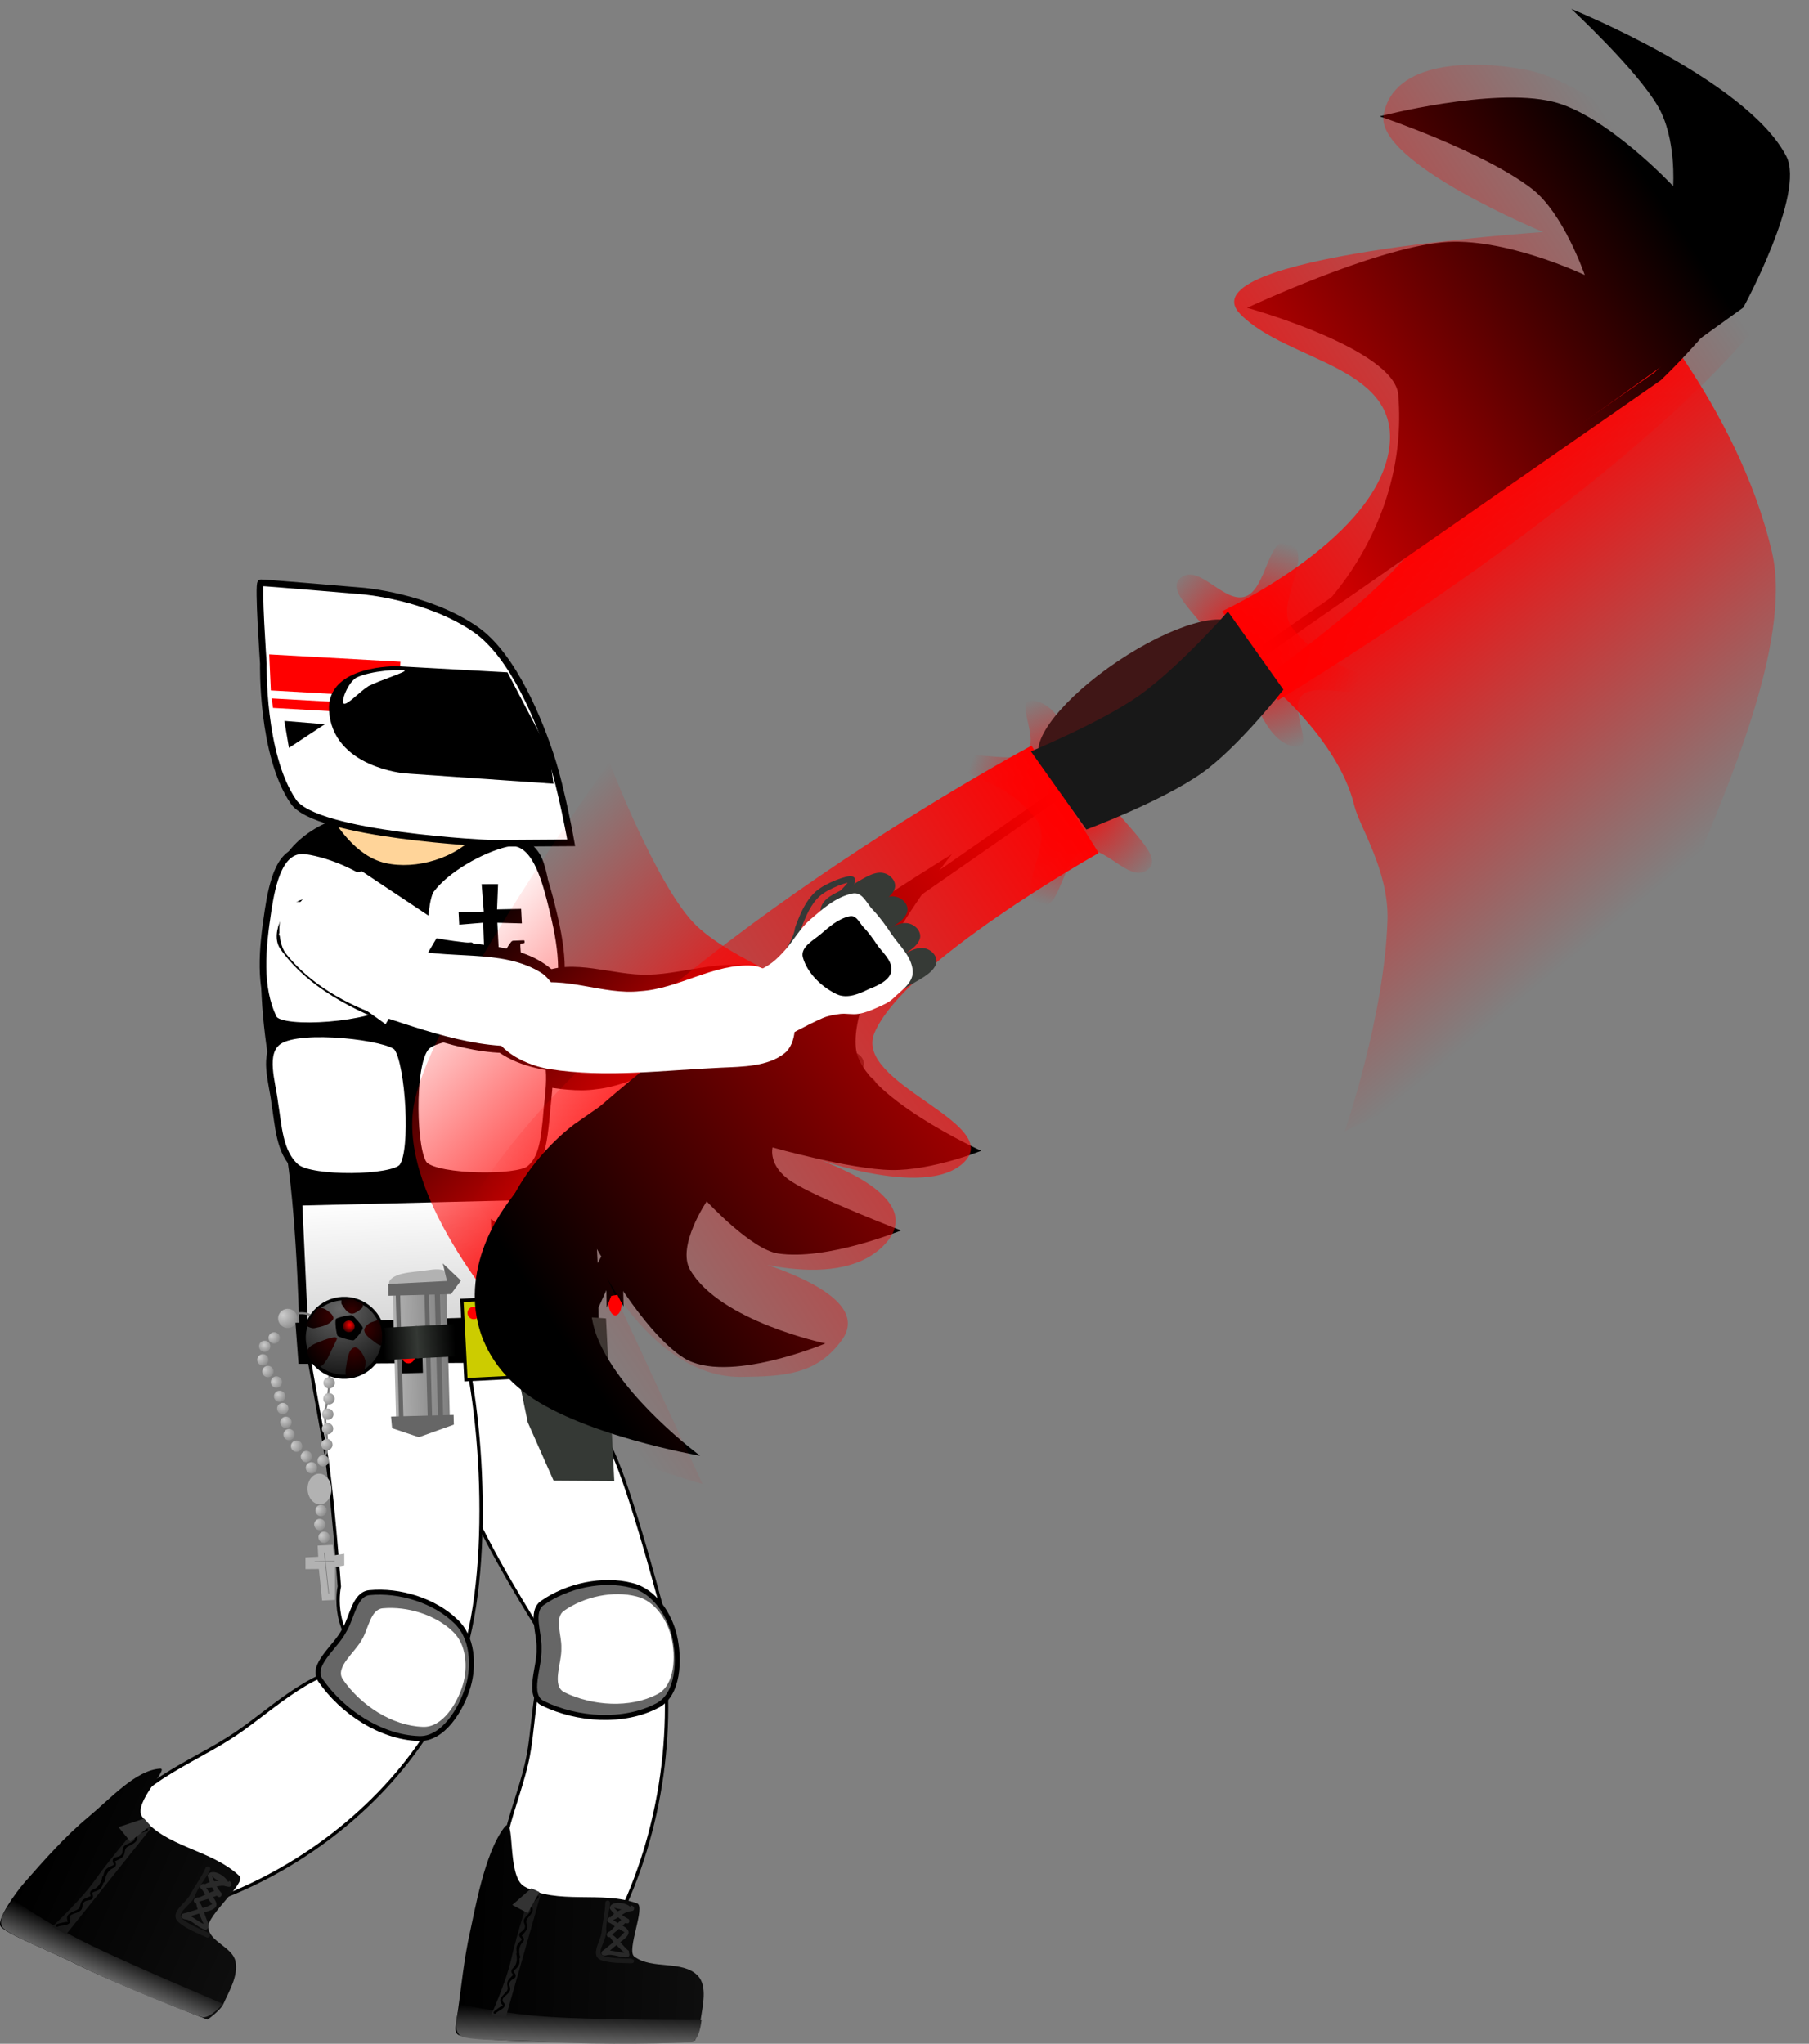 <svg xmlns="http://www.w3.org/2000/svg" xmlns:xlink="http://www.w3.org/1999/xlink" version="1.1" width="544.788" height="615.537" viewBox="0,0,544.788,615.537"><rect x="0" y="0" width="544.788" height="615.537" fill="#808080" stroke="none"/><defs><linearGradient x1="264.821" y1="400.726" x2="339.301" y2="402.472" gradientUnits="userSpaceOnUse" id="color-1"><stop offset="0" stop-color="#000000"/><stop offset="1" stop-color="#0e0e0e"/></linearGradient><linearGradient x1="301.368" y1="423.43" x2="301.113" y2="434.301" gradientUnits="userSpaceOnUse" id="color-2"><stop offset="0" stop-color="#000000"/><stop offset="1" stop-color="#666666"/></linearGradient><linearGradient x1="282.767" y1="388.117" x2="281.868" y2="426.44" gradientUnits="userSpaceOnUse" id="color-3"><stop offset="0" stop-color="#151515"/><stop offset="1" stop-color="#212121"/></linearGradient><linearGradient x1="313.228" y1="392.011" x2="312.844" y2="408.352" gradientUnits="userSpaceOnUse" id="color-4"><stop offset="0" stop-color="#292929"/><stop offset="1" stop-color="#292929"/></linearGradient><linearGradient x1="138.991" y1="370.535" x2="204.471" y2="399.804" gradientUnits="userSpaceOnUse" id="color-5"><stop offset="0" stop-color="#000000"/><stop offset="1" stop-color="#0e0e0e"/></linearGradient><linearGradient x1="162.667" y1="405.247" x2="158.523" y2="414.517" gradientUnits="userSpaceOnUse" id="color-6"><stop offset="0" stop-color="#000000"/><stop offset="1" stop-color="#666666"/></linearGradient><linearGradient x1="150.86" y1="380.956" x2="164.514" y2="387.06" gradientUnits="userSpaceOnUse" id="color-7"><stop offset="0" stop-color="#151515"/><stop offset="1" stop-color="#212121"/></linearGradient><linearGradient x1="284.453" y1="177.59" x2="286.919" y2="225.985" gradientUnits="userSpaceOnUse" id="color-8"><stop offset="0" stop-color="#ffffff"/><stop offset="1" stop-color="#cccccc"/></linearGradient><radialGradient cx="208.699" cy="221.294" r="3.278" gradientUnits="userSpaceOnUse" id="color-9"><stop offset="0" stop-color="#cccccc"/><stop offset="1" stop-color="#7f7f7f"/></radialGradient><radialGradient cx="206.507" cy="223.964" r="2.833" gradientUnits="userSpaceOnUse" id="color-10"><stop offset="0" stop-color="#cccccc"/><stop offset="1" stop-color="#7f7f7f"/></radialGradient><radialGradient cx="205.102" cy="227.735" r="3.514" gradientUnits="userSpaceOnUse" id="color-11"><stop offset="0" stop-color="#cccccc"/><stop offset="1" stop-color="#7f7f7f"/></radialGradient><radialGradient cx="206.637" cy="231.412" r="3.514" gradientUnits="userSpaceOnUse" id="color-12"><stop offset="0" stop-color="#cccccc"/><stop offset="1" stop-color="#7f7f7f"/></radialGradient><radialGradient cx="209.373" cy="234.911" r="3.304" gradientUnits="userSpaceOnUse" id="color-13"><stop offset="0" stop-color="#cccccc"/><stop offset="1" stop-color="#7f7f7f"/></radialGradient><radialGradient cx="210.667" cy="238.865" r="3.043" gradientUnits="userSpaceOnUse" id="color-14"><stop offset="0" stop-color="#cccccc"/><stop offset="1" stop-color="#7f7f7f"/></radialGradient><radialGradient cx="211.929" cy="242.201" r="3.488" gradientUnits="userSpaceOnUse" id="color-15"><stop offset="0" stop-color="#cccccc"/><stop offset="1" stop-color="#7f7f7f"/></radialGradient><radialGradient cx="212.555" cy="246.524" r="3.278" gradientUnits="userSpaceOnUse" id="color-16"><stop offset="0" stop-color="#cccccc"/><stop offset="1" stop-color="#7f7f7f"/></radialGradient><radialGradient cx="213.34" cy="250.41" r="3.068" gradientUnits="userSpaceOnUse" id="color-17"><stop offset="0" stop-color="#cccccc"/><stop offset="1" stop-color="#7f7f7f"/></radialGradient><radialGradient cx="215.118" cy="254.075" r="3.724" gradientUnits="userSpaceOnUse" id="color-18"><stop offset="0" stop-color="#cccccc"/><stop offset="1" stop-color="#7f7f7f"/></radialGradient><radialGradient cx="218.172" cy="257.158" r="3.357" gradientUnits="userSpaceOnUse" id="color-19"><stop offset="0" stop-color="#cccccc"/><stop offset="1" stop-color="#7f7f7f"/></radialGradient><radialGradient cx="219.84" cy="260.169" r="3.698" gradientUnits="userSpaceOnUse" id="color-20"><stop offset="0" stop-color="#cccccc"/><stop offset="1" stop-color="#7f7f7f"/></radialGradient><radialGradient cx="212.201" cy="215.012" r="5.544" gradientUnits="userSpaceOnUse" id="color-21"><stop offset="0" stop-color="#cccccc"/><stop offset="1" stop-color="#7f7f7f"/></radialGradient><radialGradient cx="221.653" cy="216.89" r="3.278" gradientUnits="userSpaceOnUse" id="color-22"><stop offset="0" stop-color="#cccccc"/><stop offset="1" stop-color="#7f7f7f"/></radialGradient><radialGradient cx="223.651" cy="220.832" r="3.278" gradientUnits="userSpaceOnUse" id="color-23"><stop offset="0" stop-color="#cccccc"/><stop offset="1" stop-color="#7f7f7f"/></radialGradient><radialGradient cx="224.626" cy="225.275" r="3.278" gradientUnits="userSpaceOnUse" id="color-24"><stop offset="0" stop-color="#cccccc"/><stop offset="1" stop-color="#7f7f7f"/></radialGradient><radialGradient cx="224.878" cy="230.204" r="3.278" gradientUnits="userSpaceOnUse" id="color-25"><stop offset="0" stop-color="#cccccc"/><stop offset="1" stop-color="#7f7f7f"/></radialGradient><radialGradient cx="225.263" cy="234.826" r="3.278" gradientUnits="userSpaceOnUse" id="color-26"><stop offset="0" stop-color="#cccccc"/><stop offset="1" stop-color="#7f7f7f"/></radialGradient><radialGradient cx="225.208" cy="239.621" r="3.278" gradientUnits="userSpaceOnUse" id="color-27"><stop offset="0" stop-color="#cccccc"/><stop offset="1" stop-color="#7f7f7f"/></radialGradient><radialGradient cx="224.846" cy="244.282" r="3.278" gradientUnits="userSpaceOnUse" id="color-28"><stop offset="0" stop-color="#cccccc"/><stop offset="1" stop-color="#7f7f7f"/></radialGradient><radialGradient cx="224.768" cy="248.629" r="3.278" gradientUnits="userSpaceOnUse" id="color-29"><stop offset="0" stop-color="#cccccc"/><stop offset="1" stop-color="#7f7f7f"/></radialGradient><radialGradient cx="224.564" cy="253.432" r="3.278" gradientUnits="userSpaceOnUse" id="color-30"><stop offset="0" stop-color="#cccccc"/><stop offset="1" stop-color="#7f7f7f"/></radialGradient><radialGradient cx="223.463" cy="258.28" r="3.278" gradientUnits="userSpaceOnUse" id="color-31"><stop offset="0" stop-color="#cccccc"/><stop offset="1" stop-color="#7f7f7f"/></radialGradient><radialGradient cx="222.594" cy="273.406" r="3.357" gradientUnits="userSpaceOnUse" id="color-32"><stop offset="0" stop-color="#cccccc"/><stop offset="1" stop-color="#7f7f7f"/></radialGradient><radialGradient cx="222.358" cy="277.262" r="3.698" gradientUnits="userSpaceOnUse" id="color-33"><stop offset="0" stop-color="#cccccc"/><stop offset="1" stop-color="#7f7f7f"/></radialGradient><radialGradient cx="223.739" cy="281.328" r="3.278" gradientUnits="userSpaceOnUse" id="color-34"><stop offset="0" stop-color="#cccccc"/><stop offset="1" stop-color="#7f7f7f"/></radialGradient><linearGradient x1="303.458" y1="231.752" x2="303.994" y2="263.489" gradientUnits="userSpaceOnUse" id="color-35"><stop offset="0" stop-color="#ff0000"/><stop offset="1" stop-color="#ff0000" stop-opacity="0"/></linearGradient><linearGradient x1="297.877" y1="231.883" x2="303.45" y2="231.599" gradientUnits="userSpaceOnUse" id="color-36"><stop offset="0" stop-color="#ff0000"/><stop offset="1" stop-color="#ff0000" stop-opacity="0"/></linearGradient><linearGradient x1="261.407" y1="206.952" x2="245.229" y2="207.379" gradientUnits="userSpaceOnUse" id="color-37"><stop offset="0" stop-color="#7f7f7f"/><stop offset="1" stop-color="#b2b2b2"/></linearGradient><linearGradient x1="263.778" y1="217.73" x2="252.127" y2="218.324" gradientUnits="userSpaceOnUse" id="color-38"><stop offset="0" stop-color="#000000"/><stop offset="1" stop-color="#353935"/></linearGradient><linearGradient x1="242.093" y1="218.835" x2="252.549" y2="218.302" gradientUnits="userSpaceOnUse" id="color-39"><stop offset="0" stop-color="#000000"/><stop offset="1" stop-color="#353935"/></linearGradient><radialGradient cx="229.295" cy="213.04" r="26.255" gradientUnits="userSpaceOnUse" id="color-40"><stop offset="0" stop-color="#666666"/><stop offset="1" stop-color="#000000"/></radialGradient><radialGradient cx="228.189" cy="221.82" r="11.283" gradientUnits="userSpaceOnUse" id="color-41"><stop offset="0" stop-color="#370000"/><stop offset="1" stop-color="#000000"/></radialGradient><radialGradient cx="233.456" cy="225.229" r="9.623" gradientUnits="userSpaceOnUse" id="color-42"><stop offset="0" stop-color="#370000"/><stop offset="1" stop-color="#000000"/></radialGradient><radialGradient cx="226.763" cy="215.372" r="8.904" gradientUnits="userSpaceOnUse" id="color-43"><stop offset="0" stop-color="#370000"/><stop offset="1" stop-color="#000000"/></radialGradient><radialGradient cx="237.136" cy="219.17" r="7.831" gradientUnits="userSpaceOnUse" id="color-44"><stop offset="0" stop-color="#370000"/><stop offset="1" stop-color="#000000"/></radialGradient><radialGradient cx="232.986" cy="213.737" r="5.893" gradientUnits="userSpaceOnUse" id="color-45"><stop offset="0" stop-color="#370000"/><stop offset="1" stop-color="#000000"/></radialGradient><radialGradient cx="232.295" cy="217.953" r="2.875" gradientUnits="userSpaceOnUse" id="color-46"><stop offset="0" stop-color="#ff0000"/><stop offset="1" stop-color="#000000"/></radialGradient><linearGradient x1="652.389" y1="64.672" x2="567.418" y2="-38.957" gradientUnits="userSpaceOnUse" id="color-47"><stop offset="0" stop-color="#ff0000" stop-opacity="0"/><stop offset="1" stop-color="#ff0000"/></linearGradient><linearGradient x1="330.915" y1="166.904" x2="261.104" y2="100.043" gradientUnits="userSpaceOnUse" id="color-48"><stop offset="0" stop-color="#ff0000"/><stop offset="1" stop-color="#ff0000" stop-opacity="0"/></linearGradient><linearGradient x1="265.531" y1="175.612" x2="446.045" y2="56.258" gradientUnits="userSpaceOnUse" id="color-49"><stop offset="0" stop-color="#ff0000" stop-opacity="0"/><stop offset="1" stop-color="#ff0000"/></linearGradient><linearGradient x1="654.463" y1="-79.691" x2="504.853" y2="19.23" gradientUnits="userSpaceOnUse" id="color-50"><stop offset="0" stop-color="#ff0000" stop-opacity="0"/><stop offset="1" stop-color="#ff0000"/></linearGradient><radialGradient cx="504.901" cy="14.034" r="32.831" gradientUnits="userSpaceOnUse" id="color-51"><stop offset="0" stop-color="#ff0000"/><stop offset="1" stop-color="#ff0000" stop-opacity="0"/></radialGradient><radialGradient cx="450.312" cy="59.745" r="32.831" gradientUnits="userSpaceOnUse" id="color-52"><stop offset="0" stop-color="#ff0000"/><stop offset="1" stop-color="#ff0000" stop-opacity="0"/></radialGradient><linearGradient x1="137.849" y1="581.798" x2="212.329" y2="583.545" gradientUnits="userSpaceOnUse" id="color-1-,0,0,1,-126.97196,181.07223"><stop offset="0" stop-color="#000000"/><stop offset="1" stop-color="#0e0e0e"/></linearGradient><linearGradient x1="174.396" y1="604.502" x2="174.142" y2="615.373" gradientUnits="userSpaceOnUse" id="color-2-,0,0,1,-126.97196,181.07223"><stop offset="0" stop-color="#000000"/><stop offset="1" stop-color="#666666"/></linearGradient><linearGradient x1="186.256" y1="573.083" x2="185.872" y2="589.425" gradientUnits="userSpaceOnUse" id="color-4-,0,0,1,-126.97196,181.07223"><stop offset="0" stop-color="#292929"/><stop offset="1" stop-color="#292929"/></linearGradient><linearGradient x1="12.02" y1="551.607" x2="77.499" y2="580.876" gradientUnits="userSpaceOnUse" id="color-5-,0,0,1,-126.97196,181.07223"><stop offset="0" stop-color="#000000"/><stop offset="1" stop-color="#0e0e0e"/></linearGradient><linearGradient x1="35.695" y1="586.319" x2="31.551" y2="595.589" gradientUnits="userSpaceOnUse" id="color-6-,0,0,1,-126.97196,181.07223"><stop offset="0" stop-color="#000000"/><stop offset="1" stop-color="#666666"/></linearGradient><linearGradient x1="157.481" y1="358.662" x2="159.947" y2="407.058" gradientUnits="userSpaceOnUse" id="color-8-,0,0,1,-126.97196,181.07223"><stop offset="0" stop-color="#ffffff"/><stop offset="1" stop-color="#cccccc"/></linearGradient><radialGradient cx="81.727" cy="402.366" r="3.278" gradientUnits="userSpaceOnUse" id="color-9-,0,0,1,-126.97196,181.07223"><stop offset="0" stop-color="#cccccc"/><stop offset="1" stop-color="#7f7f7f"/></radialGradient><radialGradient cx="79.535" cy="405.036" r="2.833" gradientUnits="userSpaceOnUse" id="color-10-,0,0,1,-126.97196,181.07223"><stop offset="0" stop-color="#cccccc"/><stop offset="1" stop-color="#7f7f7f"/></radialGradient><radialGradient cx="78.13" cy="408.807" r="3.514" gradientUnits="userSpaceOnUse" id="color-11-,0,0,1,-126.97196,181.07223"><stop offset="0" stop-color="#cccccc"/><stop offset="1" stop-color="#7f7f7f"/></radialGradient><radialGradient cx="79.665" cy="412.485" r="3.514" gradientUnits="userSpaceOnUse" id="color-12-,0,0,1,-126.97196,181.07223"><stop offset="0" stop-color="#cccccc"/><stop offset="1" stop-color="#7f7f7f"/></radialGradient><radialGradient cx="82.401" cy="415.983" r="3.304" gradientUnits="userSpaceOnUse" id="color-13-,0,0,1,-126.97196,181.07223"><stop offset="0" stop-color="#cccccc"/><stop offset="1" stop-color="#7f7f7f"/></radialGradient><radialGradient cx="83.695" cy="419.937" r="3.043" gradientUnits="userSpaceOnUse" id="color-14-,0,0,1,-126.97196,181.07223"><stop offset="0" stop-color="#cccccc"/><stop offset="1" stop-color="#7f7f7f"/></radialGradient><radialGradient cx="84.957" cy="423.273" r="3.488" gradientUnits="userSpaceOnUse" id="color-15-,0,0,1,-126.97196,181.07223"><stop offset="0" stop-color="#cccccc"/><stop offset="1" stop-color="#7f7f7f"/></radialGradient><radialGradient cx="85.583" cy="427.596" r="3.278" gradientUnits="userSpaceOnUse" id="color-16-,0,0,1,-126.97196,181.07223"><stop offset="0" stop-color="#cccccc"/><stop offset="1" stop-color="#7f7f7f"/></radialGradient><radialGradient cx="86.368" cy="431.482" r="3.068" gradientUnits="userSpaceOnUse" id="color-17-,0,0,1,-126.97196,181.07223"><stop offset="0" stop-color="#cccccc"/><stop offset="1" stop-color="#7f7f7f"/></radialGradient><radialGradient cx="88.146" cy="435.147" r="3.724" gradientUnits="userSpaceOnUse" id="color-18-,0,0,1,-126.97196,181.07223"><stop offset="0" stop-color="#cccccc"/><stop offset="1" stop-color="#7f7f7f"/></radialGradient><radialGradient cx="91.2" cy="438.23" r="3.357" gradientUnits="userSpaceOnUse" id="color-19-,0,0,1,-126.97196,181.07223"><stop offset="0" stop-color="#cccccc"/><stop offset="1" stop-color="#7f7f7f"/></radialGradient><radialGradient cx="92.868" cy="441.241" r="3.698" gradientUnits="userSpaceOnUse" id="color-20-,0,0,1,-126.97196,181.07223"><stop offset="0" stop-color="#cccccc"/><stop offset="1" stop-color="#7f7f7f"/></radialGradient><radialGradient cx="85.229" cy="396.084" r="5.544" gradientUnits="userSpaceOnUse" id="color-21-,0,0,1,-126.97196,181.07223"><stop offset="0" stop-color="#cccccc"/><stop offset="1" stop-color="#7f7f7f"/></radialGradient><radialGradient cx="94.681" cy="397.962" r="3.278" gradientUnits="userSpaceOnUse" id="color-22-,0,0,1,-126.97196,181.07223"><stop offset="0" stop-color="#cccccc"/><stop offset="1" stop-color="#7f7f7f"/></radialGradient><radialGradient cx="96.679" cy="401.904" r="3.278" gradientUnits="userSpaceOnUse" id="color-23-,0,0,1,-126.97196,181.07223"><stop offset="0" stop-color="#cccccc"/><stop offset="1" stop-color="#7f7f7f"/></radialGradient><radialGradient cx="97.654" cy="406.347" r="3.278" gradientUnits="userSpaceOnUse" id="color-24-,0,0,1,-126.97196,181.07223"><stop offset="0" stop-color="#cccccc"/><stop offset="1" stop-color="#7f7f7f"/></radialGradient><radialGradient cx="97.906" cy="411.276" r="3.278" gradientUnits="userSpaceOnUse" id="color-25-,0,0,1,-126.97196,181.07223"><stop offset="0" stop-color="#cccccc"/><stop offset="1" stop-color="#7f7f7f"/></radialGradient><radialGradient cx="98.291" cy="415.899" r="3.278" gradientUnits="userSpaceOnUse" id="color-26-,0,0,1,-126.97196,181.07223"><stop offset="0" stop-color="#cccccc"/><stop offset="1" stop-color="#7f7f7f"/></radialGradient><radialGradient cx="98.236" cy="420.694" r="3.278" gradientUnits="userSpaceOnUse" id="color-27-,0,0,1,-126.97196,181.07223"><stop offset="0" stop-color="#cccccc"/><stop offset="1" stop-color="#7f7f7f"/></radialGradient><radialGradient cx="97.874" cy="425.354" r="3.278" gradientUnits="userSpaceOnUse" id="color-28-,0,0,1,-126.97196,181.07223"><stop offset="0" stop-color="#cccccc"/><stop offset="1" stop-color="#7f7f7f"/></radialGradient><radialGradient cx="97.796" cy="429.701" r="3.278" gradientUnits="userSpaceOnUse" id="color-29-,0,0,1,-126.97196,181.07223"><stop offset="0" stop-color="#cccccc"/><stop offset="1" stop-color="#7f7f7f"/></radialGradient><radialGradient cx="97.592" cy="434.504" r="3.278" gradientUnits="userSpaceOnUse" id="color-30-,0,0,1,-126.97196,181.07223"><stop offset="0" stop-color="#cccccc"/><stop offset="1" stop-color="#7f7f7f"/></radialGradient><radialGradient cx="96.491" cy="439.352" r="3.278" gradientUnits="userSpaceOnUse" id="color-31-,0,0,1,-126.97196,181.07223"><stop offset="0" stop-color="#cccccc"/><stop offset="1" stop-color="#7f7f7f"/></radialGradient><radialGradient cx="95.623" cy="454.478" r="3.357" gradientUnits="userSpaceOnUse" id="color-32-,0,0,1,-126.97196,181.07223"><stop offset="0" stop-color="#cccccc"/><stop offset="1" stop-color="#7f7f7f"/></radialGradient><radialGradient cx="95.386" cy="458.334" r="3.698" gradientUnits="userSpaceOnUse" id="color-33-,0,0,1,-126.97196,181.07223"><stop offset="0" stop-color="#cccccc"/><stop offset="1" stop-color="#7f7f7f"/></radialGradient><radialGradient cx="96.767" cy="462.401" r="3.278" gradientUnits="userSpaceOnUse" id="color-34-,0,0,1,-126.97196,181.07223"><stop offset="0" stop-color="#cccccc"/><stop offset="1" stop-color="#7f7f7f"/></radialGradient><linearGradient x1="176.486" y1="412.824" x2="177.022" y2="444.561" gradientUnits="userSpaceOnUse" id="color-35-,0,0,1,-126.97196,181.07223"><stop offset="0" stop-color="#ff0000"/><stop offset="1" stop-color="#ff0000" stop-opacity="0"/></linearGradient><linearGradient x1="170.905" y1="412.955" x2="176.478" y2="412.671" gradientUnits="userSpaceOnUse" id="color-36-,0,0,1,-126.97196,181.07223"><stop offset="0" stop-color="#ff0000"/><stop offset="1" stop-color="#ff0000" stop-opacity="0"/></linearGradient><linearGradient x1="134.435" y1="388.025" x2="118.257" y2="388.451" gradientUnits="userSpaceOnUse" id="color-37-,0,0,1,-126.97196,181.07223"><stop offset="0" stop-color="#7f7f7f"/><stop offset="1" stop-color="#b2b2b2"/></linearGradient><linearGradient x1="136.806" y1="398.802" x2="125.156" y2="399.396" gradientUnits="userSpaceOnUse" id="color-38-,0,0,1,-126.97196,181.07223"><stop offset="0" stop-color="#000000"/><stop offset="1" stop-color="#353935"/></linearGradient><linearGradient x1="115.121" y1="399.907" x2="125.577" y2="399.374" gradientUnits="userSpaceOnUse" id="color-39-,0,0,1,-126.97196,181.07223"><stop offset="0" stop-color="#000000"/><stop offset="1" stop-color="#353935"/></linearGradient><radialGradient cx="102.323" cy="394.112" r="26.255" gradientUnits="userSpaceOnUse" id="color-40-,0,0,1,-126.97196,181.07223"><stop offset="0" stop-color="#666666"/><stop offset="1" stop-color="#000000"/></radialGradient><radialGradient cx="101.218" cy="402.892" r="11.283" gradientUnits="userSpaceOnUse" id="color-41-,0,0,1,-126.97196,181.07223"><stop offset="0" stop-color="#370000"/><stop offset="1" stop-color="#000000"/></radialGradient><radialGradient cx="106.484" cy="406.301" r="9.623" gradientUnits="userSpaceOnUse" id="color-42-,0,0,1,-126.97196,181.07223"><stop offset="0" stop-color="#370000"/><stop offset="1" stop-color="#000000"/></radialGradient><radialGradient cx="99.791" cy="396.445" r="8.904" gradientUnits="userSpaceOnUse" id="color-43-,0,0,1,-126.97196,181.07223"><stop offset="0" stop-color="#370000"/><stop offset="1" stop-color="#000000"/></radialGradient><radialGradient cx="110.164" cy="400.243" r="7.831" gradientUnits="userSpaceOnUse" id="color-44-,0,0,1,-126.97196,181.07223"><stop offset="0" stop-color="#370000"/><stop offset="1" stop-color="#000000"/></radialGradient><radialGradient cx="106.014" cy="394.809" r="5.893" gradientUnits="userSpaceOnUse" id="color-45-,0,0,1,-126.97196,181.07223"><stop offset="0" stop-color="#370000"/><stop offset="1" stop-color="#000000"/></radialGradient><radialGradient cx="105.323" cy="399.025" r="2.875" gradientUnits="userSpaceOnUse" id="color-46-,0,0,1,-126.97196,181.07223"><stop offset="0" stop-color="#ff0000"/><stop offset="1" stop-color="#000000"/></radialGradient></defs><g><g data-paper-data="{&quot;isPaintingLayer&quot;:true}" fill-rule="nonzero" stroke-linejoin="miter" stroke-miterlimit="10" stroke-dasharray="" stroke-dashoffset="0" style="mix-blend-mode: normal"><path d="M 168.824 493.333 C 175.872 485.991 196.493 478.823 198.355 488.453 C 204.083 518.271 199.352 551.715 185.761 578.773 C 180.957 588.354 158.605 584.834 153.763 575.255 C 146.363 559.919 156.223 544.027 159.1 528.686 C 161.386 516.449 160.357 501.889 168.824 493.333 Z " data-paper-data="{&quot;origRot&quot;:0}" fill="#ffffff" stroke="#000000" stroke-width="1" stroke-linecap="round"/><path d="M 161.658 406.194 C 161.658 406.194 177.734 420.524 185.718 440.194 C 191.759 455.077 200.031 487.158 200.031 487.158 L 162.009 490.326 C 162.009 490.326 146.96 466.762 140.322 450.439 C 133.685 434.116 121.925 409.515 121.925 409.515 Z " data-paper-data="{&quot;origRot&quot;:0}" fill="#ffffff" stroke="#000000" stroke-width="1" stroke-linecap="round"/><g data-paper-data="{&quot;origRot&quot;:0}"><path d="M 138.386 613.019 C 136.193 612.24 137.602 608.977 137.728 606.916 C 138.93 598.415 139.701 590.013 141.585 581.695 C 142.864 576.053 145.876 558.155 151.87 550.376 C 155.352 545.856 152.436 565.041 157.861 568.139 C 167.795 573.831 181.213 569.353 191.864 573.262 C 194.526 574.237 188.581 587.42 191.008 589.262 C 196.376 593.325 205.461 590.251 210.098 594.996 C 213.155 598.125 211.594 604.147 210.944 608.633 C 210.573 611.184 209.305 614.537 209.305 614.537 C 209.305 614.537 147.137 616.118 138.386 613.019 Z " data-paper-data="{&quot;origPos&quot;:null}" fill="url(#color-1-,0,0,1,-126.97196,181.07223)" stroke-width="1" stroke-linecap="round" stroke="none"/><path d="M 138.748 613.184 C 135.574 611.054 138.697 603.665 138.697 603.665 C 138.697 603.665 151.443 606.545 165.414 607.439 C 180.783 608.423 211.257 608.415 211.257 608.415 C 211.257 608.415 210.759 614.678 208.077 615.033 C 205.396 615.387 180.718 616.005 164.894 614.949 C 156.263 614.375 141.066 614.738 138.748 613.184 Z " data-paper-data="{&quot;origPos&quot;:null}" fill="url(#color-2-,0,0,1,-126.97196,181.07223)" stroke-width="1.16" stroke-linecap="round" stroke="none"/><g data-paper-data="{&quot;origPos&quot;:null}" stroke-linecap="butt"><g data-paper-data="{&quot;origPos&quot;:null}"><path d="M274.856,425.874c0,0 4.557,-10.052 6.042,-16.767c1.806,-8.165 6.015,-20.89 6.015,-20.89c0,0 0.528,-0.034 1.074,0.206c0.772,0.339 1.769,1.266 1.769,1.266l-10.429,36.691z" data-paper-data="{&quot;origPos&quot;:null}" fill="url(#color-3)" stroke-width="0" stroke="none" transform="matrix(1,0,0,1,-126.972,181.072)"/><path d="M 155.998 588.032 C 156.28 588.141 156.237 588.394 156.215 588.476 C 156.277 588.689 156.335 588.894 156.358 589.116 C 156.58 591.256 156.647 591.903 155.017 593.253 C 153.973 594.095 155.601 594 155.261 595.418 C 155.191 595.71 154.125 596.258 153.893 596.513 C 152.498 598.005 154.596 598.62 153.047 600.326 C 152.075 601.366 150.431 602.073 151.987 603.486 C 152.378 604.942 150.134 605.431 149.274 606.377 C 149.274 606.377 149.03 606.646 148.761 606.402 C 148.492 606.158 148.737 605.889 148.737 605.889 C 149.306 605.261 151.163 604.026 151.461 603.99 C 149.654 602.31 151.422 601.095 152.509 599.838 C 153.578 598.661 151.995 597.597 153.355 596.025 C 153.64 595.711 154.263 595.02 154.623 594.748 C 154.196 594.481 153.496 593.606 154.554 592.693 C 155.495 591.914 155.761 590.407 155.635 589.192 C 155.614 588.989 155.561 588.831 155.504 588.635 L 155.529 588.24 C 155.529 588.24 155.66 587.902 155.998 588.033 Z " data-paper-data="{&quot;origPos&quot;:null,&quot;origRot&quot;:0}" fill="#000000" stroke-width="0.5" stroke="none"/><path d="M 156.182 589.849 C 155.893 589.761 155.918 589.505 155.935 589.422 C 155.858 589.214 155.786 589.014 155.747 588.793 C 155.375 586.675 155.262 586.034 156.793 584.573 C 157.776 583.66 156.158 583.869 156.398 582.43 C 156.447 582.134 157.472 581.513 157.686 581.241 C 158.972 579.655 156.835 579.189 158.261 577.378 C 159.158 576.272 160.748 575.452 159.096 574.152 C 158.604 572.727 160.808 572.081 161.599 571.077 C 161.599 571.077 161.823 570.791 162.109 571.016 C 162.394 571.241 162.169 571.526 162.169 571.526 C 161.645 572.192 159.88 573.555 159.585 573.612 C 161.506 575.161 159.828 576.497 158.832 577.828 C 157.848 579.077 159.502 580.027 158.257 581.691 C 157.994 582.024 157.422 582.757 157.082 583.054 C 157.526 583.29 158.286 584.114 157.295 585.099 C 156.411 585.942 156.251 587.465 156.463 588.668 C 156.498 588.869 156.562 589.023 156.633 589.214 L 156.636 589.609 C 156.636 589.609 156.529 589.956 156.182 589.849 Z " data-paper-data="{&quot;origPos&quot;:null,&quot;index&quot;:null}" fill="#000000" stroke-width="0.5" stroke="none"/></g><path d="M281.256,392.657l5.738,-5.018l2.471,1.151l-3.583,6.317z" data-paper-data="{&quot;origPos&quot;:null}" fill="#333333" stroke-width="0" stroke="none" transform="matrix(1,0,0,1,-126.972,181.072)"/></g><g data-paper-data="{&quot;origPos&quot;:null}" stroke-linecap="butt"><path d="M 189.419 588.012 C 189.419 588.082 189.412 588.145 189.397 588.2 C 189.458 588.289 189.505 588.415 189.523 588.593 C 189.595 589.297 189.071 589.404 189.071 589.404 C 186.965 589.833 184.609 588.277 182.57 588.908 C 182.459 588.931 182.348 588.953 182.237 588.976 L 181.688 588.925 C 181.577 588.938 181.444 588.909 181.329 588.764 C 181.249 588.683 181.179 588.558 181.157 588.369 C 181.12 588.184 181.146 588.031 181.195 587.91 C 181.256 587.709 181.371 587.606 181.478 587.553 C 182.625 586.725 183.672 585.788 184.768 584.88 C 184.384 584.425 184.028 583.952 183.723 583.461 L 183.213 583.396 C 182.922 583.359 182.712 583.012 182.744 582.621 C 182.764 582.371 182.877 582.164 183.033 582.056 L 183.546 581.687 L 183.572 581.753 C 183.969 581.494 184.538 580.858 185.155 580.168 C 184.743 579.852 184.337 579.511 183.907 579.278 L 183.906 579.28 L 183.287 578.984 C 183.058 578.883 182.906 578.579 182.933 578.242 C 182.953 577.992 183.067 577.784 183.222 577.677 L 183.736 577.308 L 183.83 577.55 C 184.124 577.11 184.51 576.718 184.95 576.37 C 184.389 575.809 183.908 575.246 183.615 574.761 C 183.8 572.494 187.946 572.741 189.729 574.221 L 189.901 574.186 L 190.001 573.821 L 190.62 574.117 C 190.849 574.218 191.001 574.522 190.974 574.859 C 190.946 575.197 190.749 575.456 190.509 575.498 C 190.363 575.528 190.09 575.584 189.855 575.632 C 189.722 575.659 189.601 575.683 189.522 575.7 C 188.948 575.667 188.129 576.161 187.28 576.723 C 187.871 577.175 188.437 577.546 188.866 577.751 L 189.171 577.896 C 189.399 577.997 189.551 578.302 189.524 578.639 C 189.493 579.03 189.232 579.317 188.941 579.28 L 188.293 579.198 L 188.296 579.164 C 188.058 579.428 187.788 579.7 187.5 579.972 C 190.123 581.475 189.86 582.724 186.906 584.846 C 186.867 584.875 186.828 584.903 186.788 584.932 C 187.623 585.86 188.411 586.798 188.87 587.163 L 189.176 587.422 C 189.176 587.422 189.416 587.301 189.419 588.012 Z M 185.629 585.828 C 184.968 586.365 184.325 586.92 183.677 587.461 C 185.114 587.567 186.566 588.099 187.998 588.089 C 187.254 587.397 186.417 586.644 185.629 585.828 Z M 188.061 581.917 C 187.504 581.654 186.846 581.218 186.405 580.951 C 185.661 581.586 184.901 582.191 184.296 582.689 C 184.731 582.861 185.301 583.363 185.9 583.976 C 186.071 583.847 186.243 583.719 186.418 583.593 C 186.863 583.274 187.511 582.474 188.061 581.917 Z M 187.198 575.068 C 186.303 574.983 185.434 574.761 184.906 574.497 C 185.216 574.872 185.602 575.27 186.018 575.656 C 186.404 575.436 186.804 575.24 187.198 575.068 Z M 187.096 578.211 C 186.789 577.985 186.47 577.735 186.154 577.469 C 185.601 577.823 185.077 578.117 184.646 578.216 C 185.111 578.542 185.562 578.913 186.037 579.203 C 186.4 578.821 186.76 578.47 187.096 578.211 Z " data-paper-data="{&quot;origPos&quot;:null,&quot;origRot&quot;:0}" fill="url(#color-4-,0,0,1,-126.97196,181.07223)" stroke-width="0.5" stroke="none"/><path d="M 190.525 591.236 C 190.304 591.328 190.126 591.315 189.988 591.256 L 190.016 591.285 C 187.119 591.217 184.343 591.289 181.539 590.518 C 177.115 589.301 181.143 584.423 181.209 581.607 C 181.485 578.739 182.214 576.1 182.285 573.091 C 182.285 573.091 182.302 572.38 183.013 572.396 C 183.724 572.413 183.708 573.124 183.708 573.124 C 183.659 575.207 182.206 580.051 182.632 581.64 C 182.564 584.559 179.23 588.406 181.917 589.146 C 184.603 589.885 187.266 589.797 190.049 589.863 L 190.909 590.306 C 190.909 590.306 191.182 590.963 190.525 591.236 Z " data-paper-data="{&quot;origPos&quot;:null}" fill="#1a1a1a" stroke-width="0.5" stroke="none"/></g></g><g data-paper-data="{&quot;origRot&quot;:0}" stroke-linecap="round"><path d="M 203.127 492.714 C 204.737 499.681 204.472 510.448 197.875 513.726 C 187.802 518.967 173.948 518.095 163.463 512.991 C 158.554 510.539 162.592 502.036 162.345 496.553 C 162.555 491.953 159.592 485.423 163.356 482.779 C 170.869 477.502 181.646 475.237 190.208 477.482 C 196.991 479.072 201.634 486.27 203.127 492.714 Z " data-paper-data="{&quot;origPos&quot;:null}" fill="#666666" stroke="#000000" stroke-width="1.5"/><path d="M 202.187 493.198 C 203.495 498.858 203.28 507.606 197.92 510.269 C 189.736 514.528 178.48 513.819 169.961 509.673 C 165.973 507.68 169.253 500.772 169.052 496.317 C 169.223 492.579 166.816 487.274 169.874 485.125 C 175.978 480.839 184.734 478.998 191.691 480.822 C 197.201 482.114 200.974 487.962 202.187 493.198 Z " data-paper-data="{&quot;origPos&quot;:null}" fill="#ffffff" stroke="none" stroke-width="0.812"/></g><path d="M 109.965 501.838 C 119.087 502.085 132.813 515.774 127.466 523.777 C 112.01 546.875 86.99 565.186 60.547 573.679 C 50.127 577.021 31.882 562.958 34.274 552.533 C 37.699 537.702 57.979 531.073 71.117 522.1 C 82.824 514.148 95.17 501.373 109.965 501.838 Z " data-paper-data="{&quot;origRot&quot;:0}" fill="#ffffff" stroke="#000000" stroke-width="1" stroke-linecap="round"/><path d="M 90.787 396.693 C 90.787 396.693 125.512 372.973 134.641 390.584 C 143.77 408.195 148.886 460.941 140.976 493.514 C 138.444 503.933 117.109 506.097 109.081 498.905 C 99.352 489.758 102.198 477.827 102.198 477.827 C 102.198 477.827 100.025 447.973 97.913 436.295 C 94.686 418.103 90.787 396.693 90.787 396.693 Z " data-paper-data="{&quot;origRot&quot;:0}" fill="#ffffff" stroke="#000000" stroke-width="1" stroke-linecap="round"/><g data-paper-data="{&quot;origRot&quot;:0}"><path d="M 0.19 580.181 C -1.123 578.19 4.71 569.997 7.426 566.915 C 13.348 560.191 19.63 553.041 26.485 547.35 C 33.285 541.706 40.806 533.177 48.203 532.677 C 51.238 532.471 39.822 543.108 42.851 547.203 C 49.644 556.38 63.609 556.957 72.133 565.044 C 74.264 567.065 62.257 576.83 62.708 580.601 C 63.243 584.9 70.074 586.475 70.915 590.733 C 71.791 595.162 69.066 599.514 67.276 603.553 C 66.35 605.573 62.5 608.261 62.5 608.261 C 62.5 608.261 35.317 597.761 22.07 591.14 C 14.844 587.53 1.625 582.356 0.19 580.181 Z " data-paper-data="{&quot;origPos&quot;:null}" fill="url(#color-5-,0,0,1,-126.97196,181.07223)" stroke-width="1.16" stroke-linecap="round" stroke="none"/><path d="M 0.743 580.428 C -1.223 577.448 4.134 572.211 4.134 572.211 C 4.134 572.211 14.072 579.293 25.782 585.107 C 38.663 591.502 67.146 603.495 67.146 603.495 C 67.146 603.495 63.214 608.154 60.777 607.491 C 58.339 606.828 35.87 598.008 22.623 591.387 C 15.397 587.777 2.177 582.603 0.743 580.428 Z " data-paper-data="{&quot;origPos&quot;:null}" fill="url(#color-6-,0,0,1,-126.97196,181.07223)" stroke-width="1.16" stroke-linecap="round" stroke="none"/><g data-paper-data="{&quot;origPos&quot;:null}" stroke-linecap="butt"><g data-paper-data="{&quot;origPos&quot;:null}"><path d="M142.707,399.196c0,0 8.612,-7.994 12.834,-13.976c5.134,-7.274 14.504,-18.036 14.504,-18.036c0,0 0.533,0.184 0.97,0.644c0.619,0.651 1.216,1.971 1.216,1.971l-25.341,31.735z" data-paper-data="{&quot;origPos&quot;:null}" fill="url(#color-7)" stroke-width="0" stroke="none" transform="matrix(1,0,0,1,-126.972,181.072)"/><path d="M 31.487 565.036 C 31.719 565.259 31.572 565.49 31.516 565.561 C 31.49 565.795 31.462 566.02 31.394 566.248 C 30.731 568.44 30.531 569.104 28.375 569.758 C 27.003 570.155 28.641 570.732 27.723 571.984 C 27.534 572.242 26.262 572.341 25.928 572.497 C 23.945 573.388 25.752 574.855 23.529 575.893 C 22.146 576.514 20.241 576.531 21.188 578.559 C 20.972 580.149 18.568 579.706 17.334 580.281 C 17.334 580.281 16.984 580.445 16.82 580.094 C 16.657 579.744 17.007 579.58 17.007 579.58 C 17.825 579.199 20.157 578.75 20.464 578.837 C 19.381 576.444 21.617 575.979 23.202 575.192 C 24.736 574.476 23.619 572.78 25.602 571.796 C 26.011 571.605 26.907 571.183 27.372 571.063 C 27.063 570.626 26.736 569.479 28.15 569.018 C 29.395 568.64 30.277 567.269 30.653 566.024 C 30.716 565.816 30.729 565.64 30.753 565.424 L 30.94 565.047 C 30.94 565.047 31.208 564.768 31.487 565.036 Z " data-paper-data="{&quot;origPos&quot;:null,&quot;origRot&quot;:0}" fill="#000000" stroke-width="0.5" stroke="none"/><path d="M 30.919 566.896 C 30.672 566.689 30.802 566.449 30.853 566.374 C 30.862 566.138 30.874 565.912 30.927 565.68 C 31.433 563.447 31.587 562.771 33.691 561.966 C 35.032 561.474 33.357 561.013 34.185 559.7 C 34.355 559.429 35.617 559.241 35.938 559.062 C 37.854 558.034 35.948 556.697 38.093 555.506 C 39.429 554.789 41.328 554.638 40.241 552.681 C 40.344 551.08 42.774 551.353 43.964 550.692 C 43.964 550.692 44.302 550.504 44.49 550.842 C 44.678 551.181 44.339 551.369 44.339 551.369 C 43.55 551.807 41.256 552.418 40.943 552.353 C 42.192 554.664 39.995 555.286 38.469 556.182 C 36.989 557.004 38.222 558.617 36.314 559.739 C 35.92 559.958 35.055 560.442 34.599 560.594 C 34.938 561.008 35.346 562.13 33.967 562.689 C 32.752 563.153 31.969 564.583 31.681 565.851 C 31.633 566.063 31.632 566.24 31.624 566.457 L 31.464 566.846 C 31.464 566.846 31.216 567.143 30.919 566.896 Z " data-paper-data="{&quot;origPos&quot;:null,&quot;index&quot;:null}" fill="#000000" stroke-width="0.5" stroke="none"/></g><path d="M162.662,369.214l7.7,-2.565l1.953,2.147l-6.118,4.728z" data-paper-data="{&quot;origPos&quot;:null}" fill="#333333" stroke-width="0" stroke="none" transform="matrix(1,0,0,1,-126.972,181.072)"/></g><g data-paper-data="{&quot;origPos&quot;:null}" stroke-linecap="butt"><path d="M 62.753 579.977 C 62.725 580.045 62.692 580.102 62.656 580.15 C 62.678 580.261 62.672 580.403 62.618 580.582 C 62.402 581.293 61.85 581.184 61.85 581.184 C 59.635 580.745 57.984 578.279 55.751 578.062 C 55.634 578.039 55.517 578.016 55.401 577.993 L 54.889 577.721 C 54.776 577.688 54.658 577.606 54.606 577.419 C 54.562 577.307 54.545 577.158 54.6 576.966 C 54.639 576.772 54.727 576.634 54.823 576.536 C 54.965 576.366 55.118 576.314 55.242 576.306 C 56.691 575.969 58.086 575.486 59.518 575.052 C 59.33 574.454 59.178 573.851 59.081 573.252 L 58.613 572.982 C 58.346 572.828 58.284 572.406 58.473 572.04 C 58.594 571.806 58.789 571.651 58.983 571.61 L 59.63 571.461 L 59.629 571.535 C 60.119 571.446 60.928 571.06 61.807 570.642 C 61.536 570.168 61.281 569.672 60.959 569.272 L 60.958 569.273 L 60.477 568.736 C 60.297 568.544 60.273 568.188 60.436 567.872 C 60.557 567.638 60.752 567.483 60.946 567.442 L 61.593 567.293 L 61.587 567.566 C 62.05 567.259 62.584 567.036 63.151 566.877 C 62.835 566.106 62.598 565.364 62.511 564.775 C 63.611 562.654 67.529 564.577 68.657 566.736 L 68.838 566.772 L 69.082 566.459 L 69.563 566.997 C 69.743 567.188 69.767 567.545 69.603 567.861 C 69.44 568.176 69.143 568.348 68.893 568.291 C 68.74 568.26 68.453 568.203 68.205 568.154 C 68.065 568.127 67.938 568.101 67.855 568.085 C 67.312 567.82 66.317 567.966 65.267 568.166 C 65.655 568.844 66.053 569.434 66.386 569.807 L 66.623 570.071 C 66.803 570.262 66.827 570.619 66.663 570.934 C 66.474 571.301 66.104 571.473 65.837 571.319 L 65.243 570.976 L 65.26 570.945 C 64.921 571.104 64.549 571.258 64.159 571.405 C 66.091 573.927 65.329 575.031 61.604 575.888 C 61.554 575.899 61.505 575.91 61.455 575.922 C 61.886 577.161 62.27 578.39 62.566 578.931 L 62.758 579.306 C 62.758 579.306 63.039 579.286 62.753 579.977 Z M 59.967 576.321 C 59.108 576.572 58.26 576.849 57.411 577.11 C 58.761 577.796 59.952 578.902 61.344 579.474 C 60.905 578.501 60.399 577.431 59.967 576.321 Z M 63.913 573.517 C 63.479 573.036 63.02 572.346 62.7 571.908 C 61.721 572.222 60.739 572.499 59.95 572.736 C 60.301 573.08 60.65 573.798 60.982 574.636 C 61.2 574.58 61.419 574.526 61.639 574.475 C 62.2 574.346 63.153 573.834 63.913 573.517 Z M 65.859 566.529 C 65.026 566.083 64.274 565.514 63.869 565.044 C 64.017 565.534 64.229 566.076 64.476 566.62 C 64.94 566.563 65.407 566.535 65.859 566.529 Z M 64.483 569.533 C 64.277 569.19 64.07 568.817 63.871 568.432 C 63.191 568.55 62.565 568.622 62.107 568.543 C 62.425 569.048 62.711 569.591 63.053 570.064 C 63.561 569.842 64.053 569.648 64.483 569.533 Z " data-paper-data="{&quot;origPos&quot;:null,&quot;origRot&quot;:0}" fill="#292929" stroke-width="0.5" stroke="none"/><path d="M 62.515 583.551 C 62.263 583.55 62.097 583.465 61.986 583.353 L 62.002 583.392 C 59.221 582.149 56.502 581.091 54.098 579.204 C 50.304 576.227 56.19 573.136 57.398 570.433 C 58.83 567.766 60.609 565.504 61.9 562.616 C 61.9 562.616 62.205 561.934 62.888 562.239 C 63.571 562.544 63.266 563.227 63.266 563.227 C 62.372 565.225 58.996 569.331 58.763 571.044 C 57.511 573.845 52.717 576.22 55.021 578.028 C 57.325 579.835 59.941 580.833 62.612 582.027 L 63.265 582.806 C 63.265 582.806 63.262 583.553 62.514 583.551 Z " data-paper-data="{&quot;origPos&quot;:null}" fill="#1a1a1a" stroke-width="0.5" stroke="none"/></g></g><g data-paper-data="{&quot;origRot&quot;:0}" stroke-linecap="round"><path d="M 140.984 507.913 C 138.954 514.769 133.419 524.009 126.064 523.611 C 114.715 523.211 103.089 515.627 96.478 506.021 C 93.414 501.468 101.117 496.058 103.602 491.165 C 106.052 487.264 106.69 480.123 111.268 479.675 C 120.405 478.784 130.9 482.122 137.245 488.293 C 142.364 493.018 142.86 501.57 140.984 507.913 Z " data-paper-data="{&quot;origPos&quot;:null}" fill="#666666" stroke="#000000" stroke-width="1.5"/><path d="M 139.413 507.336 C 137.764 512.907 133.267 520.413 127.291 520.091 C 118.07 519.765 108.624 513.604 103.253 505.799 C 100.764 502.099 106.981 497.682 109.041 493.728 C 110.991 490.537 111.549 484.734 115.269 484.394 C 122.671 483.716 131.168 486.361 136.376 491.396 C 140.474 495.204 140.938 502.182 139.413 507.336 Z " data-paper-data="{&quot;origPos&quot;:null}" fill="#ffffff" stroke="none" stroke-width="0.812"/></g><path d="M 138.137 346.34 C 131.957 341.822 142.252 328.457 149.401 324.838 C 159.018 319.978 170.731 324.906 181.754 324.201 C 193.575 323.462 206.316 317.403 217.259 321.951 C 224.384 324.924 232.051 336.792 226.879 341.81 C 217.707 351.579 201.621 351.045 188.416 351.69 C 171.648 352.512 151.465 355.248 138.137 346.341 Z " data-paper-data="{&quot;origRot&quot;:0}" fill="#000000" stroke="#000000" stroke-width="1.5" stroke-linecap="round"/><g data-paper-data="{&quot;origRot&quot;:0}"><path d="M 211.203 344.826 C 207.145 344.427 202.38 338.81 204.299 335.612 C 208.274 328.356 217.811 326.306 224.321 321.557 C 227.234 319.435 229.414 316.147 232.332 314.269 C 236.298 311.719 240.763 306.695 245.209 308.347 C 249.869 310.063 250.382 317.061 251.539 321.915 C 252.511 325.998 253.793 331.184 251.817 335.079 C 250.005 337.94 245.549 338.133 242.162 338.622 C 238.564 339.143 234.797 336.685 231.193 337.389 C 224.242 338.755 218.268 345.486 211.203 344.826 Z " fill="#ffffff" stroke="#ffffff" stroke-width="2.412" stroke-linecap="round"/><path d="M 226.335 320.777 C 226.335 320.777 226.656 313.327 228.084 309.973 C 229.484 306.682 231.697 303.62 234.307 301.166 C 236.483 299.468 239.254 297.66 241.969 297.933 C 244.183 298.164 245.306 300.943 246.706 302.667 C 247.131 303.189 247.016 304.66 247.016 304.66 " fill="none" stroke="#353935" stroke-width="1.206" stroke-linecap="round"/><path d="M 229.846 306.616 C 233.176 302.476 237.705 299.151 242.695 298.412 C 245.007 297.776 248.336 301.503 247.377 303.318 C 245.892 306.093 240.717 305.11 238.471 307.479 C 236.668 309.387 237.001 312.471 235.594 314.703 C 234.927 316.554 233.885 318.308 232.321 319.589 C 231.249 320.477 229.683 321.715 228.545 321.352 C 227.408 320.988 226.45 319.114 226.492 317.726 C 226.613 313.924 227.406 309.617 229.846 306.616 Z " fill="#353935" stroke="none" stroke-width="1.206" stroke-linecap="round"/><path d="M 231.829 329.282 C 230.504 327.286 230.121 324.644 230.293 321.924 C 230.188 320.187 230.167 317.898 232.035 316.226 C 234.547 314.026 238.845 311.127 241.33 312.099 C 244.609 313.391 244.081 317.785 244.983 320.837 C 246.015 324.454 249.582 328.221 247.64 332.495 C 246.471 335.02 240.73 335.073 237.835 334.56 C 234.763 334.017 233.238 331.461 231.829 329.282 Z " fill="#000000" stroke="none" stroke-width="1.674" stroke-linecap="round"/><g stroke-linecap="round"><path d="M 234.121 310.289 C 235.474 307.811 239.54 306.827 242.366 305.566 C 245.102 304.359 248.2 302.276 250.83 302.665 C 253.126 303.005 255.009 305.411 254.018 307.418 C 252.813 309.857 249.027 311.235 246.222 312.675 C 243.147 314.075 239.493 316.425 236.633 315.794 C 234.202 315.258 232.928 312.353 234.121 310.289 Z " stroke-width="0.542" fill="#353935" stroke="none"/><path d="M 236.962 317.154 C 238.315 314.676 242.381 313.693 245.207 312.432 C 247.943 311.225 251.041 309.142 253.671 309.53 C 255.967 309.87 257.85 312.276 256.859 314.283 C 255.653 316.722 251.868 318.101 249.062 319.541 C 245.987 320.94 242.333 323.291 239.474 322.659 C 237.043 322.123 235.768 319.218 236.962 317.154 Z " stroke-width="0.542" fill="#353935" stroke="none"/><path d="M 239.997 324.396 C 241.35 321.918 245.416 320.934 248.242 319.673 C 250.978 318.466 254.076 316.383 256.706 316.771 C 259.002 317.112 260.885 319.517 259.894 321.524 C 258.689 323.963 254.903 325.342 252.098 326.782 C 249.023 328.182 245.369 330.532 242.509 329.901 C 240.079 329.365 238.804 326.459 239.998 324.396 Z " stroke-width="0.542" fill="#353935" stroke="none"/><path d="M 244.024 331.481 C 245.376 329.003 249.443 328.019 252.268 326.758 C 255.005 325.551 258.102 323.468 260.733 323.857 C 263.029 324.197 264.912 326.603 263.921 328.61 C 262.715 331.049 258.929 332.427 256.124 333.867 C 253.049 335.267 249.395 337.617 246.535 336.986 C 244.105 336.45 242.83 333.545 244.024 331.481 Z " stroke-width="0.542" fill="#353935" stroke="none"/></g><path d="" fill="#eac18d" stroke="none" stroke-width="1.206" stroke-linecap="butt" transform="matrix(1,0,0,1,-126.972,181.072)"/></g><path d="M 149.174 263.357 C 152.468 259.316 162.479 261.379 164.476 266.606 C 168.693 277.813 163.143 290.692 163.256 302.495 C 162.886 316.078 170.572 331.339 163.635 342.828 C 159.424 349.777 143.34 348.153 138.344 340.995 C 131.318 330.716 134.45 315.916 136.081 302.852 C 137.807 289.106 140.356 274.036 149.174 263.356 Z " data-paper-data="{&quot;origRot&quot;:0}" fill="#000000" stroke="#000000" stroke-width="1.5" stroke-linecap="round"/><path d="M 153.001 352.517 C 146.539 351.727 137.487 348.066 135.258 341.346 C 134.035 335.9 140.433 329.247 145.899 327.478 C 156.547 324.04 168.378 329.744 179.51 328.063 C 191.003 326.945 201.461 318.752 213.098 319.163 C 218.708 319.373 223.096 325.689 225.23 330.887 C 226.898 334.964 227.203 342.069 223.57 345.176 C 218.701 349.339 211.155 349.661 204.668 350.185 C 187.649 351.567 170.095 354.594 153.001 352.517 Z " data-paper-data="{&quot;origRot&quot;:0}" fill="#ffffff" stroke="none" stroke-width="1.006" stroke-linecap="round"/><path d="M 147.75 264.62 C 150.881 260.378 161.89 257.992 163.495 262.888 C 167.109 273.936 158.741 285.795 158.837 297.586 C 158.425 311.716 168.231 327.145 162.552 340.201 C 159.463 347.288 143.281 347.914 139.443 341.019 C 131.846 328.843 135.586 312.536 137.15 297.832 C 138.384 286.29 140.933 273.861 147.75 264.62 Z " data-paper-data="{&quot;origRot&quot;:0}" fill="#ffffff" stroke="none" stroke-width="1.006" stroke-linecap="round"/><g data-paper-data="{&quot;origRot&quot;:0}"><path d="M217.179,222.37c0,0 -0.555,-33.866 -3.812,-55.215c-2.249,-14.74 -14.129,-53.805 -3.318,-84.692c10.811,-30.887 73.048,-21.508 80.11,-5.081c7.061,16.427 1.04,72.369 0.828,84.819c-0.375,22.033 0.876,56.363 0.876,56.363z" data-paper-data="{&quot;origPos&quot;:null}" fill="#000000" stroke="none" stroke-width="0" stroke-linecap="butt" transform="matrix(1,0,0,1,-126.972,181.072)"/><path d="M 80.69 274.429 C 82.046 265.479 84.418 255.218 92.163 256.285 C 99.909 257.352 110.81 262.101 116.07 267.817 C 119.337 271.38 122.741 298.336 117.599 303.681 C 113.029 308.754 84.519 310.943 82.409 306.672 C 77.844 297.383 78.985 285.687 80.69 274.429 Z " data-paper-data="{&quot;origPos&quot;:null,&quot;index&quot;:null}" fill="#ffffff" stroke="#000000" stroke-width="2" stroke-linecap="round"/><path d="M 167.256 303.204 C 165.59 307.668 137.006 308.388 131.944 303.805 C 126.284 299.011 126.931 271.849 129.818 267.972 C 134.47 261.751 144.832 255.918 152.429 254.07 C 160.026 252.221 163.429 262.187 165.687 270.953 C 168.528 281.979 170.852 293.499 167.256 303.204 Z " data-paper-data="{&quot;origPos&quot;:null}" fill="#ffffff" stroke="#000000" stroke-width="2" stroke-linecap="round"/><path d="M 162.635 314.136 C 167.253 320.418 164.916 329.747 164.428 337.556 C 163.843 342.6 163.408 348.873 159.475 352.035 C 155.678 355.11 132.221 354.772 127.971 350.945 C 124.346 347.749 123.672 320.728 128.258 315.439 C 132.049 310.783 159.308 309.615 162.635 314.136 Z " data-paper-data="{&quot;origPos&quot;:null}" fill="#ffffff" stroke="#000000" stroke-width="2" stroke-linecap="round"/><path d="M 119.621 315.558 C 123.13 320.42 124.801 346.68 121.149 351.421 C 118.258 355.097 93.81 355.364 89.258 351.549 C 84.055 347.19 83.86 338.849 82.726 332.114 C 82.041 326.003 78.892 317.173 83.881 313.636 C 90.397 309.021 117.347 312.376 119.621 315.558 Z " data-paper-data="{&quot;origPos&quot;:null}" fill="#ffffff" stroke="#000000" stroke-width="2" stroke-linecap="round"/><path d="M 156.333 402.749 L 91.949 403.934 L 90.016 362.101 L 157.572 360.455 Z " data-paper-data="{&quot;origPos&quot;:null}" fill="url(#color-8-,0,0,1,-126.97196,181.07223)" stroke="#000000" stroke-width="2" stroke-linecap="round"/><g><path d="M 145.044 266.293 L 149.994 266.271 L 149.691 273.885 L 156.937 273.746 L 157.16 278.11 L 149.781 277.91 L 150.934 300.532 L 146.329 300.537 L 145.52 277.897 L 138.298 278.496 L 138.105 274.706 L 145.695 274.55 Z " stroke-width="0.154" stroke-linecap="round" fill="#000000" stroke="none"/><g stroke-linecap="butt"><path d="M 158.763 299.68 C 158.78 300.005 158.679 300.156 158.462 300.167 C 156.875 300.32 155.286 300.437 153.699 300.591 C 153.591 300.596 153.518 300.6 153.446 300.603 C 153.431 300.314 153.384 300.099 153.371 299.846 C 153.366 299.738 153.467 299.588 153.575 299.582 C 153.825 299.497 154.076 299.448 154.361 299.361 C 154.826 299.228 154.893 299.116 154.869 298.646 C 154.817 297.634 154.836 296.582 154.748 295.572 C 154.635 294.055 154.447 292.506 154.333 290.989 C 154.289 290.122 154.319 289.286 154.275 288.419 C 154.244 287.804 154.21 287.153 154.141 286.505 C 154.046 286.763 153.945 287.021 153.818 287.282 C 153.313 288.358 152.749 289.223 152.19 290.174 C 151.733 290.957 151.123 291.494 150.68 292.208 C 150.289 292.844 149.922 293.473 149.469 294.046 C 149.139 294.458 149.012 295.525 148.569 295.234 C 146.623 293.809 145.733 292.003 144.264 290.415 C 143.396 289.456 142.407 288.532 141.546 287.581 C 141.331 287.344 141.39 287.372 141.349 287.265 L 141.276 287.269 C 141.313 287.992 141.35 288.715 141.387 289.438 C 141.512 291.171 141.638 292.941 141.726 294.676 C 141.793 295.978 141.789 297.319 141.819 298.623 C 141.835 298.948 141.888 299.272 141.941 299.595 C 141.99 299.846 142.214 299.98 142.469 300.003 C 142.652 300.03 142.796 300.023 142.977 300.014 C 143.23 300.001 143.274 300.143 143.246 300.326 C 143.221 300.545 143.231 300.726 143.242 300.942 C 143.251 301.123 143.142 301.129 142.998 301.136 C 142.385 301.204 141.772 301.271 141.194 301.3 C 140.545 301.37 139.93 301.401 139.281 301.47 C 139.065 301.481 138.954 301.451 138.978 301.196 C 139.003 300.977 138.956 300.762 138.946 300.582 C 138.935 300.365 139.04 300.287 139.255 300.24 C 139.542 300.189 139.83 300.138 140.077 300.016 C 140.148 299.976 140.249 299.826 140.245 299.754 C 140.239 298.921 140.195 298.053 140.189 297.22 C 140.179 296.314 140.205 295.406 140.193 294.465 C 140.18 294.212 140.166 293.922 140.117 293.671 C 139.964 292.809 139.954 291.903 139.906 290.963 C 139.836 289.59 139.732 288.254 139.662 286.88 C 139.638 286.41 139.612 285.904 139.552 285.436 C 139.463 285.114 139.239 284.981 138.913 284.997 C 138.877 284.999 138.841 285.001 138.841 285.001 C 138.188 284.998 138.071 284.822 138.184 284.2 C 138.18 284.128 138.319 284.012 138.392 284.009 C 138.681 283.994 138.97 283.979 139.259 283.964 C 140.129 283.956 140.995 283.876 141.826 283.834 C 142.296 283.81 142.36 284.077 142.575 284.303 C 143.576 285.307 144.144 286.269 144.921 287.301 C 145.961 288.512 146.928 289.805 148.029 291.039 C 148.305 291.348 148.08 291.333 148.354 291.022 C 149.658 289.578 150.896 288.055 152.008 286.613 C 152.606 285.841 152.958 284.888 153.586 284.14 C 153.863 283.81 154.017 283.357 154.595 283.328 C 155.609 283.312 156.656 283.223 157.67 283.207 C 157.887 283.197 157.965 283.301 157.976 283.518 C 158.004 284.061 158.004 284.061 157.427 284.126 C 156.849 284.156 156.661 284.02 156.705 284.888 C 156.742 285.611 156.777 286.298 156.85 287.019 C 156.863 287.272 156.911 287.523 156.924 287.776 C 156.987 289.005 157.048 290.199 157.11 291.428 C 157.19 292.982 157.231 294.503 157.31 296.057 C 157.354 296.925 157.362 297.794 157.372 298.7 C 157.396 299.17 157.514 299.345 157.986 299.358 C 158.13 299.35 158.279 299.415 158.421 299.372 C 158.743 299.283 158.754 299.5 158.763 299.68 Z " stroke-width="0.121" fill="#000000" stroke="none"/></g></g><g><g><path d="M 97.869 465.901 C 97.869 465.901 98.183 466.352 98.221 466.219 C 98.325 465.841 98.212 465.322 98.152 464.879 C 98.122 464.651 98 464.443 97.951 464.218 C 97.854 463.779 97.839 463.32 97.715 462.887 C 97.633 462.598 97.474 462.336 97.338 462.067 C 97.225 461.845 97.059 461.647 96.969 461.415 C 96.801 460.986 96.589 460.552 96.566 460.093 C 96.506 458.917 96.688 457.737 96.722 456.56 C 96.73 456.266 96.659 456.112 96.687 455.89 C 96.74 455.487 96.91 455.104 96.962 454.701 C 96.991 454.48 96.93 454.283 96.928 454.032 C 96.923 453.025 96.942 451.01 96.942 451.01 " fill="none" stroke="#7f7f7f" stroke-width="0.897" stroke-linecap="round"/><path d="M 95.245 445.943 C 93.934 445.245 93.657 440.244 92.066 437.811 C 91.228 436.528 88.966 436.594 88.249 435.24 C 86.472 431.892 85.861 428.024 84.929 424.35 C 84.322 421.956 84.534 419.344 83.635 417.044 C 83.078 415.616 81.248 414.935 80.69 413.508 C 79.791 411.207 79.079 408.652 79.396 406.201 C 79.563 404.911 81.141 404.269 82.013 403.303 C 82.885 402.337 83.928 401.5 84.63 400.404 C 85.369 399.25 85.274 397.565 86.281 396.634 C 87.209 395.778 88.65 395.592 89.911 395.528 C 91.172 395.464 92.625 395.502 93.635 396.26 C 94.731 397.083 94.986 398.649 95.661 399.842 C 96.335 401.036 97.366 402.093 97.686 403.426 C 98.549 407.015 98.98 410.723 99.168 414.409 C 99.293 416.876 98.906 419.355 98.623 421.809 C 98.479 423.065 97.906 424.27 97.891 425.533 C 97.849 429.211 98.724 432.895 98.454 436.564 C 98.354 437.931 97.247 439.038 96.802 440.334 C 96.175 442.169 96.192 446.448 95.245 445.943 Z " fill="none" stroke="#7f7f7f" stroke-width="0.615" stroke-linecap="round"/><path d="M 83.713 401.678 C 84.04 401.972 84.253 402.39 84.277 402.863 C 84.302 403.336 84.132 403.773 83.837 404.099 C 83.543 404.425 83.125 404.639 82.652 404.663 C 82.179 404.687 81.742 404.517 81.416 404.222 C 81.09 403.928 80.876 403.51 80.852 403.037 C 80.828 402.565 80.998 402.127 81.293 401.801 C 81.587 401.475 82.005 401.261 82.478 401.237 C 82.95 401.213 83.388 401.383 83.714 401.678 Z " fill="url(#color-9-,0,0,1,-126.97196,181.07223)" stroke="none" stroke-width="0.135" stroke-linecap="butt"/><path d="M 80.848 404.22 C 81.174 404.514 81.388 404.932 81.412 405.405 C 81.436 405.878 81.266 406.315 80.971 406.641 C 80.677 406.967 80.259 407.181 79.786 407.205 C 79.314 407.229 78.876 407.059 78.55 406.764 C 78.224 406.47 78.011 406.052 77.987 405.579 C 77.962 405.107 78.132 404.669 78.427 404.343 C 78.721 404.017 79.139 403.803 79.612 403.779 C 80.085 403.755 80.522 403.925 80.848 404.22 Z " fill="url(#color-10-,0,0,1,-126.97196,181.07223)" stroke="none" stroke-width="0.135" stroke-linecap="butt"/><path d="M 80.307 408.291 C 80.633 408.585 80.846 409.003 80.871 409.476 C 80.895 409.949 80.725 410.386 80.43 410.712 C 80.136 411.038 79.718 411.252 79.245 411.276 C 78.772 411.3 78.335 411.13 78.009 410.835 C 77.683 410.541 77.469 410.123 77.445 409.65 C 77.421 409.178 77.591 408.74 77.886 408.414 C 78.18 408.088 78.598 407.874 79.071 407.85 C 79.543 407.826 79.981 407.996 80.307 408.291 Z " fill="url(#color-11-,0,0,1,-126.97196,181.07223)" stroke="none" stroke-width="0.135" stroke-linecap="butt"/><path d="M 81.834 411.807 C 82.16 412.101 82.374 412.519 82.398 412.992 C 82.422 413.465 82.252 413.902 81.957 414.228 C 81.663 414.554 81.245 414.768 80.772 414.792 C 80.3 414.816 79.862 414.646 79.536 414.352 C 79.21 414.058 78.996 413.639 78.972 413.167 C 78.948 412.694 79.118 412.256 79.413 411.93 C 79.707 411.604 80.125 411.391 80.598 411.367 C 81.07 411.342 81.508 411.512 81.834 411.807 Z " fill="url(#color-12-,0,0,1,-126.97196,181.07223)" stroke="none" stroke-width="0.135" stroke-linecap="butt"/><path d="M 84.391 414.971 C 84.717 415.265 84.931 415.684 84.955 416.156 C 84.979 416.629 84.809 417.067 84.514 417.393 C 84.22 417.719 83.802 417.932 83.329 417.956 C 82.857 417.98 82.419 417.81 82.093 417.516 C 81.767 417.222 81.554 416.804 81.529 416.331 C 81.505 415.858 81.675 415.42 81.97 415.095 C 82.264 414.769 82.682 414.555 83.155 414.531 C 83.628 414.507 84.065 414.677 84.391 414.971 Z " fill="url(#color-13-,0,0,1,-126.97196,181.07223)" stroke="none" stroke-width="0.135" stroke-linecap="butt"/><path d="M 85.359 419.265 C 85.685 419.559 85.898 419.977 85.922 420.45 C 85.947 420.923 85.777 421.36 85.482 421.686 C 85.188 422.012 84.77 422.226 84.297 422.25 C 83.824 422.274 83.386 422.104 83.061 421.81 C 82.735 421.515 82.521 421.097 82.497 420.625 C 82.473 420.152 82.643 419.714 82.938 419.388 C 83.231 419.062 83.65 418.849 84.123 418.825 C 84.595 418.8 85.033 418.97 85.359 419.265 Z " fill="url(#color-14-,0,0,1,-126.97196,181.07223)" stroke="none" stroke-width="0.135" stroke-linecap="butt"/><path d="M 86.296 422.961 C 86.622 423.255 86.835 423.673 86.86 424.146 C 86.884 424.619 86.714 425.057 86.419 425.382 C 86.125 425.708 85.707 425.922 85.234 425.946 C 84.762 425.97 84.324 425.8 83.998 425.506 C 83.672 425.212 83.458 424.793 83.434 424.321 C 83.41 423.848 83.58 423.41 83.875 423.084 C 84.169 422.758 84.587 422.545 85.06 422.521 C 85.532 422.497 85.97 422.666 86.296 422.961 Z " fill="url(#color-15-,0,0,1,-126.97196,181.07223)" stroke="none" stroke-width="0.135" stroke-linecap="butt"/><path d="M 87.256 427.105 C 87.582 427.399 87.796 427.818 87.82 428.29 C 87.844 428.763 87.674 429.201 87.379 429.527 C 87.085 429.853 86.667 430.066 86.194 430.09 C 85.722 430.114 85.284 429.944 84.958 429.65 C 84.632 429.356 84.418 428.938 84.394 428.465 C 84.37 427.992 84.54 427.554 84.835 427.229 C 85.129 426.903 85.547 426.689 86.02 426.665 C 86.493 426.641 86.93 426.811 87.256 427.105 Z " fill="url(#color-16-,0,0,1,-126.97196,181.07223)" stroke="none" stroke-width="0.135" stroke-linecap="butt"/><path d="M 88.193 430.801 C 88.519 431.096 88.733 431.514 88.757 431.986 C 88.781 432.459 88.611 432.897 88.316 433.223 C 88.022 433.549 87.604 433.762 87.131 433.786 C 86.659 433.81 86.221 433.64 85.895 433.346 C 85.569 433.052 85.356 432.634 85.331 432.161 C 85.307 431.688 85.477 431.25 85.772 430.925 C 86.066 430.599 86.484 430.385 86.957 430.361 C 87.43 430.337 87.867 430.507 88.193 430.801 Z " fill="url(#color-17-,0,0,1,-126.97196,181.07223)" stroke="none" stroke-width="0.135" stroke-linecap="butt"/><path d="M 90.467 434.28 C 90.793 434.574 91.007 434.992 91.031 435.465 C 91.055 435.938 90.885 436.375 90.59 436.701 C 90.296 437.027 89.878 437.24 89.405 437.265 C 88.933 437.289 88.495 437.119 88.169 436.825 C 87.843 436.53 87.629 436.112 87.605 435.639 C 87.581 435.167 87.751 434.729 88.046 434.403 C 88.34 434.077 88.758 433.863 89.231 433.839 C 89.704 433.815 90.141 433.985 90.467 434.28 Z " fill="url(#color-18-,0,0,1,-126.97196,181.07223)" stroke="none" stroke-width="0.135" stroke-linecap="butt"/><g stroke-linecap="butt"><path d="M 92.876 437.087 C 93.287 437.24 93.64 437.55 93.836 437.981 C 94.033 438.411 94.036 438.881 93.882 439.292 C 93.729 439.704 93.419 440.056 92.988 440.253 C 92.558 440.449 92.088 440.452 91.677 440.299 C 91.266 440.145 90.913 439.835 90.716 439.405 C 90.519 438.974 90.516 438.505 90.67 438.093 C 90.824 437.682 91.134 437.329 91.564 437.133 C 91.995 436.936 92.464 436.933 92.876 437.087 Z " fill="url(#color-19-,0,0,1,-126.97196,181.07223)" stroke-width="0.135" stroke="none"/><path d="M 94.395 440.453 C 94.806 440.607 95.159 440.917 95.356 441.348 C 95.552 441.778 95.556 442.248 95.402 442.659 C 95.248 443.07 94.938 443.423 94.508 443.62 C 94.077 443.816 93.608 443.819 93.197 443.666 C 92.785 443.512 92.432 443.202 92.236 442.772 C 92.039 442.341 92.036 441.872 92.19 441.46 C 92.343 441.049 92.653 440.696 93.084 440.5 C 93.514 440.303 93.984 440.3 94.395 440.453 Z " fill="url(#color-20-,0,0,1,-126.97196,181.07223)" stroke-width="0.135" stroke="none"/></g><path d="M 88.588 394.92 C 89.139 395.417 89.501 396.125 89.541 396.924 C 89.582 397.723 89.294 398.464 88.796 399.014 C 88.299 399.566 87.592 399.928 86.792 399.968 C 85.993 400.009 85.253 399.721 84.702 399.223 C 84.15 398.726 83.789 398.019 83.748 397.219 C 83.708 396.42 83.995 395.68 84.493 395.129 C 84.991 394.577 85.698 394.216 86.497 394.175 C 87.296 394.135 88.037 394.422 88.588 394.92 Z " fill="url(#color-21-,0,0,1,-126.97196,181.07223)" stroke="none" stroke-width="0.228" stroke-linecap="butt"/><path d="M 96.668 397.274 C 96.994 397.568 97.207 397.986 97.231 398.459 C 97.255 398.931 97.085 399.369 96.791 399.695 C 96.497 400.021 96.079 400.234 95.606 400.259 C 95.133 400.283 94.695 400.113 94.37 399.818 C 94.044 399.524 93.83 399.106 93.806 398.633 C 93.782 398.161 93.952 397.723 94.247 397.397 C 94.54 397.071 94.959 396.857 95.431 396.833 C 95.904 396.809 96.342 396.979 96.668 397.274 Z " fill="url(#color-22-,0,0,1,-126.97196,181.07223)" stroke="none" stroke-width="0.135" stroke-linecap="butt"/><path d="M 98.665 401.215 C 98.992 401.509 99.205 401.928 99.229 402.4 C 99.254 402.873 99.084 403.31 98.789 403.636 C 98.495 403.962 98.077 404.176 97.604 404.2 C 97.131 404.224 96.694 404.054 96.368 403.76 C 96.042 403.466 95.828 403.048 95.804 402.575 C 95.78 402.102 95.95 401.664 96.245 401.339 C 96.538 401.012 96.957 400.799 97.429 400.775 C 97.902 400.751 98.34 400.921 98.665 401.215 Z " fill="url(#color-23-,0,0,1,-126.97196,181.07223)" stroke="none" stroke-width="0.135" stroke-linecap="butt"/><path d="M 99.641 405.658 C 99.967 405.952 100.18 406.37 100.205 406.843 C 100.229 407.316 100.059 407.753 99.764 408.079 C 99.47 408.405 99.052 408.619 98.579 408.643 C 98.106 408.667 97.669 408.497 97.343 408.203 C 97.017 407.909 96.803 407.49 96.779 407.018 C 96.755 406.545 96.925 406.107 97.22 405.781 C 97.514 405.455 97.932 405.242 98.405 405.218 C 98.877 405.193 99.315 405.363 99.641 405.658 Z " fill="url(#color-24-,0,0,1,-126.97196,181.07223)" stroke="none" stroke-width="0.135" stroke-linecap="butt"/><path d="M 99.892 410.587 C 100.218 410.881 100.432 411.3 100.456 411.772 C 100.48 412.245 100.31 412.683 100.015 413.009 C 99.721 413.334 99.303 413.548 98.83 413.572 C 98.358 413.596 97.92 413.426 97.594 413.132 C 97.268 412.838 97.055 412.42 97.03 411.947 C 97.006 411.474 97.176 411.036 97.471 410.711 C 97.765 410.385 98.183 410.171 98.656 410.147 C 99.129 410.123 99.566 410.293 99.892 410.587 Z " fill="url(#color-25-,0,0,1,-126.97196,181.07223)" stroke="none" stroke-width="0.135" stroke-linecap="butt"/><path d="M 100.277 415.21 C 100.603 415.504 100.817 415.922 100.841 416.395 C 100.865 416.868 100.695 417.305 100.4 417.631 C 100.107 417.957 99.689 418.171 99.216 418.195 C 98.743 418.219 98.305 418.049 97.98 417.755 C 97.653 417.461 97.44 417.043 97.416 416.57 C 97.392 416.097 97.562 415.659 97.856 415.334 C 98.15 415.007 98.569 414.794 99.041 414.77 C 99.514 414.745 99.952 414.916 100.277 415.21 Z " fill="url(#color-26-,0,0,1,-126.97196,181.07223)" stroke="none" stroke-width="0.135" stroke-linecap="butt"/><path d="M 100.222 420.005 C 100.548 420.299 100.762 420.717 100.786 421.19 C 100.81 421.663 100.64 422.101 100.346 422.426 C 100.052 422.752 99.634 422.966 99.161 422.99 C 98.688 423.014 98.25 422.844 97.925 422.55 C 97.598 422.255 97.385 421.837 97.361 421.365 C 97.337 420.892 97.507 420.454 97.801 420.128 C 98.095 419.802 98.513 419.589 98.986 419.565 C 99.459 419.541 99.897 419.711 100.222 420.005 Z " fill="url(#color-27-,0,0,1,-126.97196,181.07223)" stroke="none" stroke-width="0.135" stroke-linecap="butt"/><path d="M 99.861 424.666 C 100.187 424.96 100.4 425.378 100.424 425.851 C 100.449 426.324 100.279 426.761 99.984 427.087 C 99.69 427.413 99.272 427.627 98.799 427.651 C 98.326 427.675 97.889 427.505 97.563 427.211 C 97.237 426.916 97.023 426.498 96.999 426.025 C 96.975 425.553 97.145 425.115 97.44 424.789 C 97.734 424.463 98.152 424.25 98.624 424.225 C 99.097 424.201 99.535 424.371 99.861 424.666 Z " fill="url(#color-28-,0,0,1,-126.97196,181.07223)" stroke="none" stroke-width="0.135" stroke-linecap="butt"/><path d="M 99.783 429.013 C 100.109 429.307 100.322 429.725 100.347 430.198 C 100.371 430.671 100.201 431.108 99.906 431.434 C 99.612 431.76 99.194 431.974 98.721 431.998 C 98.249 432.022 97.811 431.852 97.485 431.558 C 97.159 431.263 96.945 430.845 96.921 430.372 C 96.897 429.9 97.067 429.462 97.362 429.136 C 97.656 428.81 98.074 428.596 98.546 428.572 C 99.019 428.548 99.457 428.718 99.783 429.013 Z " fill="url(#color-29-,0,0,1,-126.97196,181.07223)" stroke="none" stroke-width="0.135" stroke-linecap="butt"/><path d="M 99.578 433.815 C 99.904 434.109 100.118 434.528 100.142 435 C 100.166 435.473 99.996 435.911 99.701 436.237 C 99.407 436.563 98.99 436.776 98.516 436.8 C 98.044 436.824 97.606 436.654 97.281 436.36 C 96.954 436.066 96.741 435.648 96.717 435.175 C 96.693 434.702 96.862 434.264 97.157 433.939 C 97.451 433.613 97.869 433.399 98.342 433.375 C 98.815 433.351 99.252 433.521 99.578 433.815 Z " fill="url(#color-30-,0,0,1,-126.97196,181.07223)" stroke="none" stroke-width="0.135" stroke-linecap="butt"/><path d="M 98.477 438.664 C 98.803 438.958 99.017 439.376 99.041 439.849 C 99.065 440.321 98.895 440.759 98.601 441.085 C 98.307 441.411 97.889 441.624 97.416 441.649 C 96.943 441.673 96.505 441.503 96.18 441.208 C 95.853 440.914 95.64 440.496 95.616 440.023 C 95.592 439.55 95.762 439.113 96.056 438.787 C 96.35 438.461 96.769 438.247 97.241 438.223 C 97.714 438.199 98.152 438.369 98.477 438.664 Z " fill="url(#color-31-,0,0,1,-126.97196,181.07223)" stroke="none" stroke-width="0.135" stroke-linecap="butt"/><path d="M 98.603 445.079 C 99.297 445.879 99.759 447.009 99.824 448.279 C 99.889 449.55 99.544 450.721 98.935 451.588 C 98.326 452.454 97.453 453.016 96.459 453.066 C 95.466 453.117 94.54 452.647 93.846 451.847 C 93.152 451.047 92.69 449.916 92.626 448.646 C 92.561 447.376 92.906 446.204 93.514 445.338 C 94.124 444.471 94.997 443.909 95.99 443.859 C 96.983 443.808 97.909 444.278 98.603 445.079 Z " fill="#b2b2b2" stroke="none" stroke-width="0.112" stroke-linecap="butt"/><path d="M 97.298 453.334 C 97.709 453.488 98.062 453.798 98.259 454.228 C 98.455 454.659 98.459 455.128 98.305 455.54 C 98.151 455.951 97.841 456.304 97.411 456.5 C 96.98 456.697 96.51 456.7 96.099 456.546 C 95.688 456.393 95.335 456.083 95.138 455.653 C 94.942 455.222 94.939 454.752 95.093 454.341 C 95.246 453.929 95.556 453.577 95.986 453.38 C 96.417 453.184 96.886 453.181 97.298 453.334 Z " fill="url(#color-32-,0,0,1,-126.97196,181.07223)" stroke="none" stroke-width="0.135" stroke-linecap="butt"/><path d="M 96.913 457.547 C 97.325 457.7 97.678 458.01 97.874 458.441 C 98.071 458.872 98.074 459.341 97.92 459.752 C 97.767 460.164 97.457 460.517 97.026 460.713 C 96.596 460.91 96.126 460.913 95.715 460.759 C 95.303 460.606 94.951 460.296 94.754 459.865 C 94.557 459.435 94.554 458.965 94.708 458.554 C 94.861 458.142 95.171 457.79 95.602 457.593 C 96.033 457.397 96.502 457.393 96.913 457.547 Z " fill="url(#color-33-,0,0,1,-126.97196,181.07223)" stroke="none" stroke-width="0.135" stroke-linecap="butt"/><path d="M 98.754 461.712 C 99.08 462.006 99.293 462.424 99.317 462.897 C 99.341 463.37 99.171 463.807 98.877 464.133 C 98.583 464.459 98.165 464.673 97.692 464.697 C 97.219 464.721 96.781 464.551 96.456 464.257 C 96.13 463.962 95.916 463.544 95.892 463.072 C 95.868 462.599 96.038 462.161 96.332 461.835 C 96.626 461.509 97.045 461.296 97.517 461.272 C 97.99 461.247 98.428 461.417 98.754 461.712 Z " fill="url(#color-34-,0,0,1,-126.97196,181.07223)" stroke="none" stroke-width="0.135" stroke-linecap="butt"/><path d="M 100.516 468.452 L 103.68 467.955 L 103.692 471.479 L 100.863 471.959 L 100.864 481.862 L 97.013 482.058 L 96.025 472.541 L 91.998 472.578 L 91.987 469.054 L 95.837 468.858 L 95.667 465.509 L 100.187 465.279 Z " fill="#b2b2b2" stroke="none" stroke-width="0.112" stroke-linecap="round"/><path d="M 97.696 467.673 L 98.988 479.86 " fill="none" stroke="#7f7f7f" stroke-width="0.224" stroke-linecap="round"/><path d="M 94.81 470.337 L 100.678 470.206 " fill="none" stroke="#7f7f7f" stroke-width="0.224" stroke-linecap="round"/></g><path d="M 162.96 410.348 L 89.901 410.777 L 88.971 398.395 L 159.997 396.272 Z " fill="#000000" stroke="none" stroke-width="1" stroke-linecap="round"/><g><g><g><path d="M 172.19 403.432 L 177.996 396.896 L 178.292 434.994 L 169.501 429.575 L 165.911 402.494 Z " fill="#363a37" stroke="none" stroke-width="1.163" stroke-linecap="round"/><path d="M 169.414 383.317 L 169.679 398.99 L 148.694 394.119 L 147.845 367.09 Z " fill="#000000" stroke="none" stroke-width="0.873" stroke-linecap="round"/><path d="M 176.486 412.824 L 177.023 444.561 L 172.519 444.637 L 171.983 412.9 Z " fill="url(#color-35-,0,0,1,-126.97196,181.07223)" stroke="url(#color-36-,0,0,1,-126.97196,181.07223)" stroke-width="0.201" stroke-linecap="round"/><path d="M 187.205 392.529 C 187.222 393.519 187.018 394.421 186.675 395.077 C 186.331 395.734 185.847 396.144 185.307 396.154 C 184.766 396.163 184.269 395.769 183.903 395.124 C 183.537 394.48 183.304 393.585 183.287 392.595 C 183.27 391.605 183.474 390.703 183.817 390.046 C 184.161 389.39 184.645 388.979 185.185 388.97 C 185.726 388.961 186.223 389.355 186.589 389.999 C 186.955 390.644 187.188 391.539 187.205 392.529 Z " fill="#ff0000" stroke="none" stroke-width="0.787" stroke-linecap="butt"/><path d="M 171.007 359.668 L 179.386 368.411 L 179.98 380.42 L 183.784 373.562 L 183.608 386.368 L 180.207 393.872 L 180.399 405.235 L 175.365 416.555 L 164.904 415.948 L 161.167 372.638 Z " fill="#000000" stroke="none" stroke-width="0.873" stroke-linecap="round"/><path d="M 187.263 369.848 L 187.793 393.486 L 185.905 389.99 L 184.081 390.282 L 182.704 393.833 L 182.3 369.932 Z " fill="#000000" stroke="none" stroke-width="0.873" stroke-linecap="round"/></g><path d="M 173.235 462.006 L 173.235 462.006 L 173.209 461.813 L 173.209 461.813 Z " fill="#cccccc" stroke="none" stroke-width="0.651" stroke-linecap="butt"/></g><path d="M 184.997 446.065 L 166.721 445.948 L 158.937 428.374 L 151.989 394.884 L 182.5 397.072 Z " fill="#353935" stroke="none" stroke-width="1" stroke-linecap="round"/></g><g stroke-linecap="butt"><path d="M 153.756 414.861 L 140.313 415.546 L 139.095 391.647 L 152.538 390.962 Z " fill="#cccc00" stroke="#000000" stroke-width="1"/><path d="M 143.91 394.046 C 144.265 394.367 144.498 394.825 144.524 395.339 C 144.55 395.853 144.365 396.332 144.045 396.687 C 143.724 397.042 143.266 397.275 142.752 397.301 C 142.238 397.327 141.759 397.142 141.404 396.822 C 141.049 396.501 140.816 396.043 140.79 395.529 C 140.764 395.015 140.949 394.536 141.269 394.181 C 141.59 393.826 142.048 393.593 142.562 393.567 C 143.076 393.541 143.555 393.726 143.91 394.046 Z " fill="#ff0000" stroke="none" stroke-width="1"/></g><g><path d="M 135.497 428.358 L 119.32 428.783 L 118.257 388.451 L 134.435 388.025 Z " fill="url(#color-37-,0,0,1,-126.97196,181.07223)" stroke-width="0.296" stroke-linecap="butt" stroke="none"/><path d="M 136.677 429.067 L 126.132 432.852 L 118.078 430.141 L 117.764 426.642 L 136.6 426.146 Z " fill="#666666" stroke-width="0.251" stroke-linecap="round" stroke="none"/><path d="M 133.456 426.637 L 131.905 426.678 L 130.913 389.005 L 132.464 388.964 Z " fill="#666666" stroke-width="0.296" stroke-linecap="butt" stroke="none"/><path d="M 130.132 426.725 L 128.802 426.76 L 127.798 388.643 L 129.128 388.608 Z " fill="#666666" stroke-width="0.296" stroke-linecap="butt" stroke="none"/><path d="M 133.835 382.642 C 135.263 383.01 136.476 384.541 136.444 385.9 C 136.417 387.037 135.409 387.676 133.679 388.324 C 131.95 388.972 129.55 389.408 126.891 389.477 C 124.231 389.548 121.812 389.239 120.051 388.683 C 118.29 388.127 117.188 387.325 117.163 386.408 C 117.139 385.49 118.198 384.631 119.927 383.983 C 121.656 383.335 124.412 383.067 126.716 382.829 C 129.091 382.585 131.599 381.854 133.835 382.642 Z " fill="#b2b2b2" stroke-width="0.314" stroke-linecap="round" stroke="none"/><path d="M 121.489 426.952 L 120.159 426.987 L 119.167 389.314 L 120.497 389.279 Z " fill="#666666" stroke-width="0.296" stroke-linecap="butt" stroke="none"/><path d="M 112.379 392.597 L 112.379 392.597 L 112.373 392.376 L 112.373 392.376 Z " fill="#666666" stroke-width="0.296" stroke-linecap="butt" stroke="none"/><path d="M 135.811 389.763 L 116.974 390.259 L 116.881 386.713 L 134.598 385.803 L 133.35 380.513 L 138.809 385.692 Z " fill="#666666" stroke-width="0.296" stroke-linecap="round" stroke="none"/><path d="M 127.365 413.475 L 121.16 413.638 L 120.868 402.558 L 127.073 402.394 Z " fill="#000000" stroke-width="0.296" stroke-linecap="butt" stroke="none"/><path d="M 124.49 405.676 C 124.905 406.186 125.172 406.9 125.193 407.695 C 125.214 408.49 124.985 409.216 124.597 409.748 C 124.21 410.281 123.665 410.618 123.053 410.634 C 122.441 410.65 121.879 410.342 121.464 409.831 C 121.049 409.32 120.782 408.606 120.761 407.812 C 120.74 407.016 120.969 406.29 121.357 405.758 C 121.744 405.226 122.29 404.888 122.901 404.872 C 123.513 404.856 124.076 405.164 124.49 405.676 Z " fill="#ff0000" stroke-width="0.296" stroke-linecap="butt" stroke="none"/><path d="M 96.297 408.766 C 96.357 408.764 96.395 408.763 96.395 408.763 C 96.395 408.763 96.357 408.764 96.297 408.766 C 96.237 408.768 96.153 408.77 96.062 408.772 C 95.971 408.774 95.888 408.777 95.827 408.779 C 95.767 408.78 95.73 408.781 95.73 408.781 C 95.73 408.781 95.767 408.78 95.827 408.779 C 95.888 408.777 95.971 408.774 96.062 408.772 C 96.153 408.77 96.237 408.767 96.297 408.766 Z " fill="#ff0000" stroke-width="0.296" stroke-linecap="butt" stroke="none"/></g><g stroke-linecap="butt"><path d="M 137.301 408.511 L 125.65 409.105 L 125.156 399.396 L 136.806 398.802 Z " fill="url(#color-38-,0,0,1,-126.97196,181.07223)" stroke-width="0.818" stroke="none"/><path d="M 115.121 399.907 L 125.577 399.374 L 126.072 409.083 L 115.616 409.616 Z " fill="url(#color-39-,0,0,1,-126.97196,181.07223)" stroke-width="0.798" stroke="none"/></g><g stroke-linecap="butt"><g><path d="M 111.946 393.756 C 114.293 395.876 115.833 398.889 116.006 402.293 C 116.18 405.696 114.955 408.851 112.835 411.197 C 110.716 413.545 107.702 415.084 104.299 415.257 C 100.895 415.431 97.741 414.206 95.394 412.086 C 93.047 409.967 91.508 406.954 91.334 403.55 C 91.161 400.147 92.386 396.992 94.505 394.645 C 96.624 392.298 99.638 390.759 103.041 390.586 C 106.445 390.412 109.599 391.637 111.946 393.756 Z " fill="#000000" stroke-width="0.104" stroke="none"/><path d="M 92.089 403.417 C 91.773 397.225 96.734 391.94 103.17 391.612 C 109.606 391.284 114.641 396.113 114.956 402.304 C 115.272 408.496 110.748 413.707 104.313 414.035 C 97.877 414.363 92.404 409.609 92.089 403.417 Z " fill="url(#color-40-,0,0,1,-126.97196,181.07223)" stroke-width="0.104" stroke="none"/><path d="M 106.005 396.103 C 106.484 396.264 109.029 399.141 109.253 399.82 C 109.476 400.5 107.093 403.396 106.549 403.655 C 106.005 403.914 102.012 402.727 101.669 402.321 C 101.326 401.916 100.758 397.781 101.157 397.266 C 101.558 396.751 105.526 395.942 106.005 396.103 Z " fill="#000000" stroke-width="0.104" stroke="none"/><path d="M 98.636 409.152 C 97.955 410.148 97.073 411.899 95.878 411.501 C 94.145 410.92 92.641 408.953 92.559 407.128 C 92.495 405.708 94.425 404.855 95.73 404.322 C 97.491 403.603 102.292 401.702 101.339 403.585 Z " fill="url(#color-41-,0,0,1,-126.97196,181.07223)" stroke-width="0.104" stroke="none"/><path d="M 109.367 413.597 L 104.867 415.073 C 103.943 414.781 103.965 412.954 104.203 411.855 C 104.546 409.765 104.846 406.577 106.543 405.871 C 107.826 405.339 109.45 407.914 109.946 409.462 C 110.5 410.785 109.367 413.597 109.367 413.597 Z " fill="url(#color-42-,0,0,1,-126.97196,181.07223)" stroke-width="0.104" stroke="none"/><path d="M 91.999 399.195 L 95.562 394.227 C 96.327 393.663 97.593 393.989 98.327 394.544 C 99.322 395.178 100.912 396.476 100.249 397.448 C 99.097 399.141 96.735 399.584 94.659 400.012 C 93.752 400.199 91.999 399.195 91.999 399.195 Z " fill="url(#color-43-,0,0,1,-126.97196,181.07223)" stroke-width="0.104" stroke="none"/><path d="M 113.989 397.51 C 115.074 399.736 115.279 402.507 114.915 404.993 C 114.814 405.671 113.529 404.705 112.998 404.313 C 111.762 403.29 110.058 402.404 109.725 400.839 C 109.501 399.794 110.936 398.631 111.695 398.296 Z " fill="url(#color-44-,0,0,1,-126.97196,181.07223)" stroke-width="0.104" stroke="none"/><path d="M 102.907 391.341 L 106.346 391.298 L 109.334 392.742 C 109.334 392.742 109.337 393.753 108.991 394.007 C 108.07 394.687 106.869 395.856 105.694 395.615 C 104.434 395.341 103.651 393.87 102.888 392.771 C 102.649 392.355 102.907 391.341 102.907 391.341 Z " fill="url(#color-45-,0,0,1,-126.97196,181.07223)" stroke-width="0.104" stroke="none"/></g><path d="M 106.221 398.17 C 106.557 398.473 106.778 398.905 106.803 399.392 C 106.828 399.88 106.652 400.332 106.349 400.668 C 106.045 401.004 105.614 401.224 105.126 401.249 C 104.638 401.274 104.186 401.099 103.85 400.795 C 103.514 400.492 103.294 400.06 103.269 399.573 C 103.244 399.085 103.419 398.633 103.723 398.297 C 104.026 397.961 104.458 397.741 104.946 397.716 C 105.433 397.691 105.885 397.866 106.221 398.17 Z " fill="url(#color-46-,0,0,1,-126.97196,181.07223)" stroke-width="0.296" stroke="none"/></g></g></g><g data-paper-data="{&quot;origRot&quot;:0}"><g data-paper-data="{&quot;origPos&quot;:null}"><path d="M 124.256 188.492 C 132.186 189.168 140.865 190.529 147.08 195.49 C 151.895 199.33 154.089 206.389 153.523 212.429 C 152.911 225.66 152.029 240.579 143.694 250.923 C 137.613 258.456 125.309 262.052 116.06 259.936 C 107.236 257.917 101.023 248.768 96.777 240.775 C 91.402 230.907 88.942 219.309 90.293 208.308 C 90.535 201.297 95.293 194.137 101.231 190.527 C 107.856 186.497 116.604 187.481 124.256 188.492 Z " fill="#ffd499" stroke="none" stroke-width="1" stroke-linecap="butt"/><path d="M 147.893 254.02 C 147.893 254.02 95.098 251.662 88.303 241.358 C 78.672 227.166 79.307 199.858 79.307 199.858 C 79.307 199.858 77.618 175.577 78.55 175.522 C 79.451 175.469 109.163 178.005 109.163 178.005 C 109.163 178.005 128.736 179.57 143.19 189.545 C 154.731 197.51 162.607 217.757 165.927 227.892 C 169.248 238.026 172.019 253.856 172.019 253.856 Z " data-paper-data="{&quot;origPos&quot;:null}" fill="#ffffff" stroke="#000000" stroke-width="2" stroke-linecap="round"/><g stroke-linecap="butt"><path d="M 81.071 197.092 L 120.591 199.292 L 119.989 210.111 L 81.564 207.943 Z " data-paper-data="{&quot;origPos&quot;:null}" stroke-width="1.054" fill="#ff0000" stroke="none"/><path d="M 81.816 210.338 L 105.044 211.641 L 104.885 214.496 L 82.205 213.209 Z " data-paper-data="{&quot;origPos&quot;:null}" stroke-width="0.502" fill="#ff0000" stroke="none"/></g><path d="M 164.475 226.906 L 165.534 234.954 L 121.99 231.928 C 121.99 231.928 100.931 230.123 100.085 213.827 C 99.433 201.261 119.605 201.649 119.605 201.649 L 152.213 203.463 Z " fill="#000000" stroke="#000000" stroke-width="2" stroke-linecap="round"/><path d="M 107.257 204.127 C 111.598 201.923 121.098 201.466 121.85 201.924 C 122.559 202.358 114.612 204.804 111.039 206.598 C 108.475 208.144 104.526 212.53 103.508 211.907 C 102.567 211.327 104.789 205.635 107.257 204.127 Z " fill="#ffffff" stroke="none" stroke-width="1" stroke-linecap="round"/></g><path d="M 97.828 218.122 L 87.013 225.24 L 85.63 217.123 Z " data-paper-data="{&quot;origPos&quot;:null}" fill="#000000" stroke="none" stroke-width="1" stroke-linecap="round"/></g><path d="M 149.397 315.356 C 143.136 310.541 154.985 297.561 163.023 293.77 C 172.775 289.228 184.336 294.621 195.378 294.321 C 207.218 294.016 220.173 288.429 230.942 293.375 C 237.953 296.608 245.179 308.749 239.826 313.574 C 230.301 323 214.164 321.975 201.027 322.036 C 183.685 322.163 161.86 325.286 149.397 315.356 Z " data-paper-data="{&quot;origRot&quot;:0}" fill="#000000" stroke="#000000" stroke-width="1.5" stroke-linecap="round"/><path d="M616.493,-95.58c0,0 33.739,36.14 44.138,80.909c6.349,27.334 -15.306,74.244 -21.054,89.62c-15.936,42.634 -107.627,84.729 -107.627,84.729c0,0 11.978,-34.716 12.876,-63.596c0.464,-14.915 -8.47,-28.183 -9.984,-34.498c-4.903,-20.446 -27.405,-38.272 -27.405,-38.272c0,0 21.687,-15.504 34.672,-27.989c21.307,-20.487 74.384,-90.904 74.384,-90.904z" data-paper-data="{&quot;origRot&quot;:0}" fill="url(#color-47)" stroke="none" stroke-width="0" stroke-linecap="butt" transform="matrix(1,0,0,1,-126.972,181.072)"/><path d="M 85.034 285.362 C 82.007 281.117 86.641 272.007 92.21 271.461 C 104.133 270.354 115.088 279.109 126.502 282.118 C 139.505 286.062 155.273 283.711 165.502 292.406 C 171.309 297.355 172.484 312.081 165.671 314.303 C 150.99 319.593 134.113 313.825 119.668 308.422 C 106.667 303.605 93.005 296.688 85.034 285.362 Z " data-paper-data="{&quot;origRot&quot;:0}" fill="#000000" stroke="#000000" stroke-width="1.5" stroke-linecap="round"/><path d="M251.57,151.923c4.794,-28.136 58.921,-103.445 58.921,-103.445c0,0 13.572,35.747 25.214,48.238c10.16,10.901 40.798,22.589 40.798,22.589l-94.973,99.162c0,0 -34.818,-38.023 -29.959,-66.545z" data-paper-data="{&quot;index&quot;:null,&quot;origRot&quot;:0}" fill="url(#color-48)" stroke="none" stroke-width="0" stroke-linecap="butt" transform="matrix(1,0,0,1,-126.972,181.072)"/><g data-paper-data="{&quot;index&quot;:null,&quot;origRot&quot;:0}"><path d="M422.461,165.524c0,0 -14.88,5.987 -27.027,5.792c-12.371,-0.199 -35.798,-6.801 -35.798,-6.801c0,0 -1.526,5.59 5.808,10.33c7.767,5.02 32.887,14.677 32.887,14.677c0,0 -22.284,9.152 -37.046,6.941c-8.08,-1.21 -21.485,-15.706 -21.485,-15.706c0,0 -9.125,13.458 -5.001,20.618c8.91,15.47 40.747,22.176 40.747,22.176c0,0 -29.74,12.508 -42.653,4.356c-12.427,-7.845 -26.32,-33.099 -26.32,-33.099c0,0 -4.564,14.967 0.355,27.134c7.293,18.038 30.891,35.43 30.891,35.43c0,0 -36.94,-6.351 -53.505,-19.526c-15.77,-12.542 -18.216,-31.342 -9,-49.26c20.945,-40.721 138.35,-112.405 138.35,-112.405c0,0 -30.953,37.972 -28.94,58.412c1.421,14.426 37.738,30.93 37.738,30.93z" data-paper-data="{&quot;origPos&quot;:null}" fill="#000000" stroke="none" stroke-width="NaN" stroke-linecap="butt" transform="matrix(1,0,0,1,-126.972,181.072)"/><path d="M600.164,-178.393c0,0 52.942,21.401 64.782,44.421c5.774,11.225 -12.968,45.533 -12.968,45.533l-129.508,93.095c0,0 28.969,-25.728 25.602,-66.813c-1.139,-13.894 -45.535,-26.204 -45.535,-26.204c0,0 37.658,-17.669 58.703,-19.713c18.641,-1.81 42.987,9.839 42.987,9.839c0,0 -6.362,-18.581 -15.88,-25.947c-14.583,-11.287 -45.874,-21.85 -45.874,-21.85c0,0 33.706,-8.799 51.988,-4.452c16.206,3.853 36.38,25.463 36.38,25.463c0,0 1.029,-14.275 -4.485,-23.868c-6.458,-11.236 -26.192,-29.504 -26.192,-29.504z" data-paper-data="{&quot;origPos&quot;:null}" fill="#000000" stroke="none" stroke-width="0" stroke-linecap="butt" transform="matrix(1,0,0,1,-126.972,181.072)"/><path d="M 158.096 407.453 C 134.468 367.703 174.011 339.692 174.011 339.692 L 499.22 113.336 C 499.22 113.336 534.939 79.541 527.523 66.297 " data-paper-data="{&quot;origPos&quot;:null}" fill="none" stroke="#000000" stroke-width="3" stroke-linecap="round"/><path d="M457.849,75.85c0,0 -58.388,32.698 -67.525,54.142c-6.496,15.245 38.674,26.963 27.113,38.835c-11.731,12.048 -48.959,-2.372 -48.959,-2.372c0,0 39.747,11.548 24.915,27.282c-15.088,16.004 -50.632,1.829 -50.632,1.829c0,0 49.468,10.7 37.757,26.927c-7.54,10.447 -17.303,10.972 -30.186,11.145c-24.939,0.335 -40.587,-29.924 -40.587,-29.924l28.794,62.166c0,0 -43.585,-12 -58.703,-27.527c-17.97,-18.456 -20.641,-44.207 -5.87,-65.311c47.142,-67.358 163.653,-129.531 163.653,-129.531z" data-paper-data="{&quot;origRot&quot;:0,&quot;origPos&quot;:null}" fill="url(#color-49)" stroke="none" stroke-width="0" stroke-linecap="butt" transform="matrix(1,0,0,1,-126.972,181.072)"/><path d="M495.07,2.992c0,0 44.55,-20.597 49.959,-47.24c5.409,-26.643 -30.152,-27.51 -44.513,-42.195c-17.231,-17.621 91.212,-24.736 91.212,-24.736c0,0 -50.718,-20.916 -48.056,-35.358c3.01,-16.328 26.787,-16.615 43.089,-13.468c15.329,2.959 35.449,19.86 35.449,19.86l-17.599,-40.928c0,0 43.899,18.386 57.169,42.599c7.837,14.299 26.19,25.878 -22.476,73.601c-48.666,47.722 -127.466,94.667 -127.466,94.667z" data-paper-data="{&quot;origRot&quot;:0,&quot;origPos&quot;:null,&quot;index&quot;:null}" fill="url(#color-50)" stroke="none" stroke-width="0" stroke-linecap="butt" transform="matrix(1,0,0,1,-126.972,181.072)"/><path d="M515.881,7.662c10.736,14.613 29.713,14.441 24.276,18.436c-4.755,3.493 -16.799,-1.787 -21.098,2.253c-4.046,3.802 3.881,16.256 -1.63,15.58c-10.035,-1.231 -12.605,-16.802 -18.591,-24.95c-10.736,-14.613 -21.527,-22.192 -16.09,-26.187c5.49,-4.033 12.985,8.112 19.38,5.765c6.312,-2.317 6.868,-18.84 13.056,-16.211c8.075,3.432 -4.498,18.242 0.697,25.313z" data-paper-data="{&quot;origPos&quot;:null,&quot;origRot&quot;:0,&quot;index&quot;:null}" fill="url(#color-51)" stroke="none" stroke-width="0" stroke-linecap="butt" transform="matrix(1,0,0,1,-126.972,181.072)"/><path d="M439.332,66.116c-10.736,-14.613 -29.713,-14.441 -24.276,-18.436c4.755,-3.493 16.799,1.787 21.098,-2.253c4.046,-3.802 -3.881,-16.256 1.63,-15.58c10.035,1.231 12.605,16.802 18.591,24.95c10.736,14.613 21.527,22.192 16.09,26.187c-5.49,4.033 -12.985,-8.112 -19.38,-5.765c-6.312,2.317 -6.868,18.84 -13.056,16.211c-8.075,-3.432 4.498,-18.242 -0.697,-25.313z" data-paper-data="{&quot;origPos&quot;:null,&quot;origRot&quot;:0}" fill="url(#color-52)" stroke="none" stroke-width="0" stroke-linecap="butt" transform="matrix(1,0,0,1,-126.972,181.072)"/><g data-paper-data="{&quot;origPos&quot;:null}" stroke-linecap="butt"><path d="M476.293,36.957c-16.352,10.972 -32.446,15.637 -35.948,10.418c-3.502,-5.219 6.915,-18.344 23.267,-29.316c16.352,-10.972 32.446,-15.637 35.948,-10.418c3.502,5.219 -6.915,18.344 -23.267,29.316z" data-paper-data="{&quot;origRot&quot;:0,&quot;origPos&quot;:null}" fill="#401616" stroke-width="0" stroke="none" transform="matrix(1,0,0,1,-126.972,181.072)"/><path d="M513.472,26.626c0,0 -13.502,17.282 -24.439,25.048c-12.219,8.677 -34.897,17.086 -34.897,17.086l-16.708,-23.53c0,0 21.516,-8.953 32.614,-16.834c12.058,-8.563 26.722,-25.301 26.722,-25.301z" data-paper-data="{&quot;origRot&quot;:0,&quot;origPos&quot;:null}" fill="#181818" stroke-width="0" stroke="none" transform="matrix(1,0,0,1,-126.972,181.072)"/></g></g><g data-paper-data="{&quot;origRot&quot;:0}"><g stroke-linecap="round"><path d="M 247.522 272.572 C 248.832 269.722 253.262 268.321 256.296 266.707 C 259.236 265.159 262.509 262.613 265.453 262.842 C 268.024 263.043 270.295 265.565 269.351 267.865 C 268.202 270.66 264.112 272.478 261.114 274.288 C 257.814 276.075 253.945 278.96 250.728 278.479 C 247.993 278.072 246.358 274.95 247.522 272.572 Z " stroke-width="0.602" fill="#363a36" stroke="none"/><path d="M 251.256 279.708 C 252.566 276.858 256.996 275.457 260.031 273.843 C 262.971 272.295 266.243 269.749 269.187 269.978 C 271.758 270.179 274.029 272.701 273.085 275.001 C 271.936 277.796 267.846 279.614 264.848 281.424 C 261.548 283.211 257.679 286.096 254.462 285.615 C 251.727 285.208 250.092 282.086 251.256 279.708 Z " stroke-width="0.602" fill="#363a36" stroke="none"/><path d="M 255.082 287.749 C 256.391 284.9 260.821 283.498 263.856 281.884 C 266.796 280.337 270.068 277.791 273.013 278.02 C 275.584 278.221 277.854 280.742 276.91 283.042 C 275.761 285.837 271.672 287.655 268.673 289.466 C 265.374 291.253 261.504 294.137 258.287 293.657 C 255.553 293.249 253.918 290.128 255.082 287.75 Z " stroke-width="0.602" fill="#363a36" stroke="none"/><path d="M 259.991 295.261 C 261.3 292.412 265.73 291.01 268.765 289.396 C 271.705 287.849 274.977 285.303 277.922 285.532 C 280.492 285.733 282.763 288.254 281.819 290.554 C 280.67 293.349 276.581 295.167 273.582 296.978 C 270.283 298.765 266.413 301.649 263.196 301.169 C 260.462 300.761 258.827 297.64 259.99 295.261 Z " stroke-width="0.602" fill="#363a36" stroke="none"/></g><g stroke-linecap="round"><path d="M 234.928 290.458 C 240.725 281.799 240.044 280.31 240.393 279.387 C 241.785 275.696 243.373 271.745 246.338 269.145 C 249.143 266.69 255.411 264.449 256.51 264.845 C 257.542 265.448 253.153 269.35 251.328 271.481 C 250.14 272.874 248.945 274.271 247.714 275.628 C 246.434 277.039 245.132 278.437 243.793 279.794 C 243.07 280.525 242.425 282.003 241.527 281.895 Z " fill="none" stroke="#353937" stroke-width="1.832"/><path d="M 226.338 294.539 C 228.598 293.255 231.026 292.211 233.097 290.631 C 234.59 289.492 235.908 288.11 237.154 286.702 C 239.739 283.784 241.629 280.201 244.583 277.659 C 248.129 274.619 252.188 270.901 257.065 269.967 C 259.178 269.641 260.407 272.8 262.067 274.511 C 264.201 276.73 266.02 279.273 267.728 281.839 C 270.002 285.252 273.762 288.458 273.968 292.63 C 274.075 295.615 270.703 297.714 268.518 299.895 C 267.229 301.185 265.438 301.885 263.775 302.638 C 262.078 303.404 260.318 304.125 258.483 304.432 C 256.669 304.738 254.785 304.238 252.961 304.461 C 251.069 304.691 249.141 305.018 247.395 305.781 C 242.374 307.976 237.598 310.734 232.755 313.298 C 231.141 314.152 229.713 316.322 228.012 316.04 C 220.681 308.564 217.945 304.69 218.174 299.577 C 218.521 296.493 223.629 296.236 226.338 294.539 Z " fill="#ffffff" stroke="#ffffff" stroke-width="1.832"/></g><path d="M 243.761 281.026 C 243.755 280.789 243.75 280.575 243.746 280.417 C 243.743 280.262 243.741 280.166 243.741 280.166 C 243.741 280.166 243.743 280.262 243.746 280.417 C 243.75 280.575 243.755 280.789 243.761 281.026 C 243.767 281.264 243.772 281.477 243.775 281.636 C 243.779 281.791 243.781 281.887 243.781 281.887 C 243.781 281.887 243.779 281.791 243.775 281.636 C 243.772 281.477 243.767 281.264 243.761 281.026 Z " fill="#eac18d" stroke="none" stroke-width="1.151" stroke-linecap="butt"/><path d="M 252.191 298.844 C 247.855 296.746 243.657 292.769 242.38 288.117 C 241.743 285.551 245.468 283.617 247.513 281.868 C 249.997 279.75 252.768 277.198 256.139 276.553 C 257.598 276.327 258.448 278.511 259.595 279.693 C 261.07 281.226 262.326 282.983 263.507 284.757 C 265.078 287.115 268.018 289.358 267.819 292.213 C 267.617 294.628 264.268 296.238 261.552 297.258 C 258.759 298.607 255.212 300.282 252.191 298.844 Z " fill="#000000" stroke="#000000" stroke-width="1.266" stroke-linecap="round"/></g><path d="M 165.453 321.984 C 159.025 320.958 150.113 316.967 148.132 310.17 C 147.11 304.683 153.748 298.269 159.275 296.702 C 170.042 293.657 181.656 299.791 192.842 298.521 C 204.368 297.824 215.12 290.021 226.734 290.859 C 232.333 291.274 236.486 297.747 238.427 303.02 C 239.945 307.155 239.989 314.267 236.244 317.239 C 231.226 321.22 223.673 321.265 217.171 321.55 C 200.113 322.307 182.46 324.688 165.453 321.984 Z " data-paper-data="{&quot;origRot&quot;:0}" fill="#ffffff" stroke="none" stroke-width="1.006" stroke-linecap="round"/><path d="M 86.142 287.272 C 82.877 283.132 83.484 271.884 88.631 271.629 C 100.241 271.062 109.468 282.264 120.866 285.286 C 134.385 289.416 150.861 285.425 162.948 292.96 C 168.815 296.618 173.587 311.625 167.149 313.527 C 150.198 318.167 131.577 311.574 115.374 306.268 C 104.342 302.654 93.254 296.288 86.142 287.272 Z " data-paper-data="{&quot;origRot&quot;:0}" fill="#ffffff" stroke="none" stroke-width="1.006" stroke-linecap="round"/><path d="M243.086,127.396c0,0 -12.42,-9.112 -18.692,-12.616c-7.674,-4.286 -13.451,-14.536 -13.451,-14.536c0,0 5.572,-10.196 11.412,-14.592c3.944,-2.969 13.658,-4.28 13.658,-4.28l24.638,16.413z" data-paper-data="{&quot;origRot&quot;:0}" fill="#ffffff" stroke="none" stroke-width="0" stroke-linecap="butt" transform="matrix(1,0,0,1,-126.972,181.072)"/></g></g></svg>